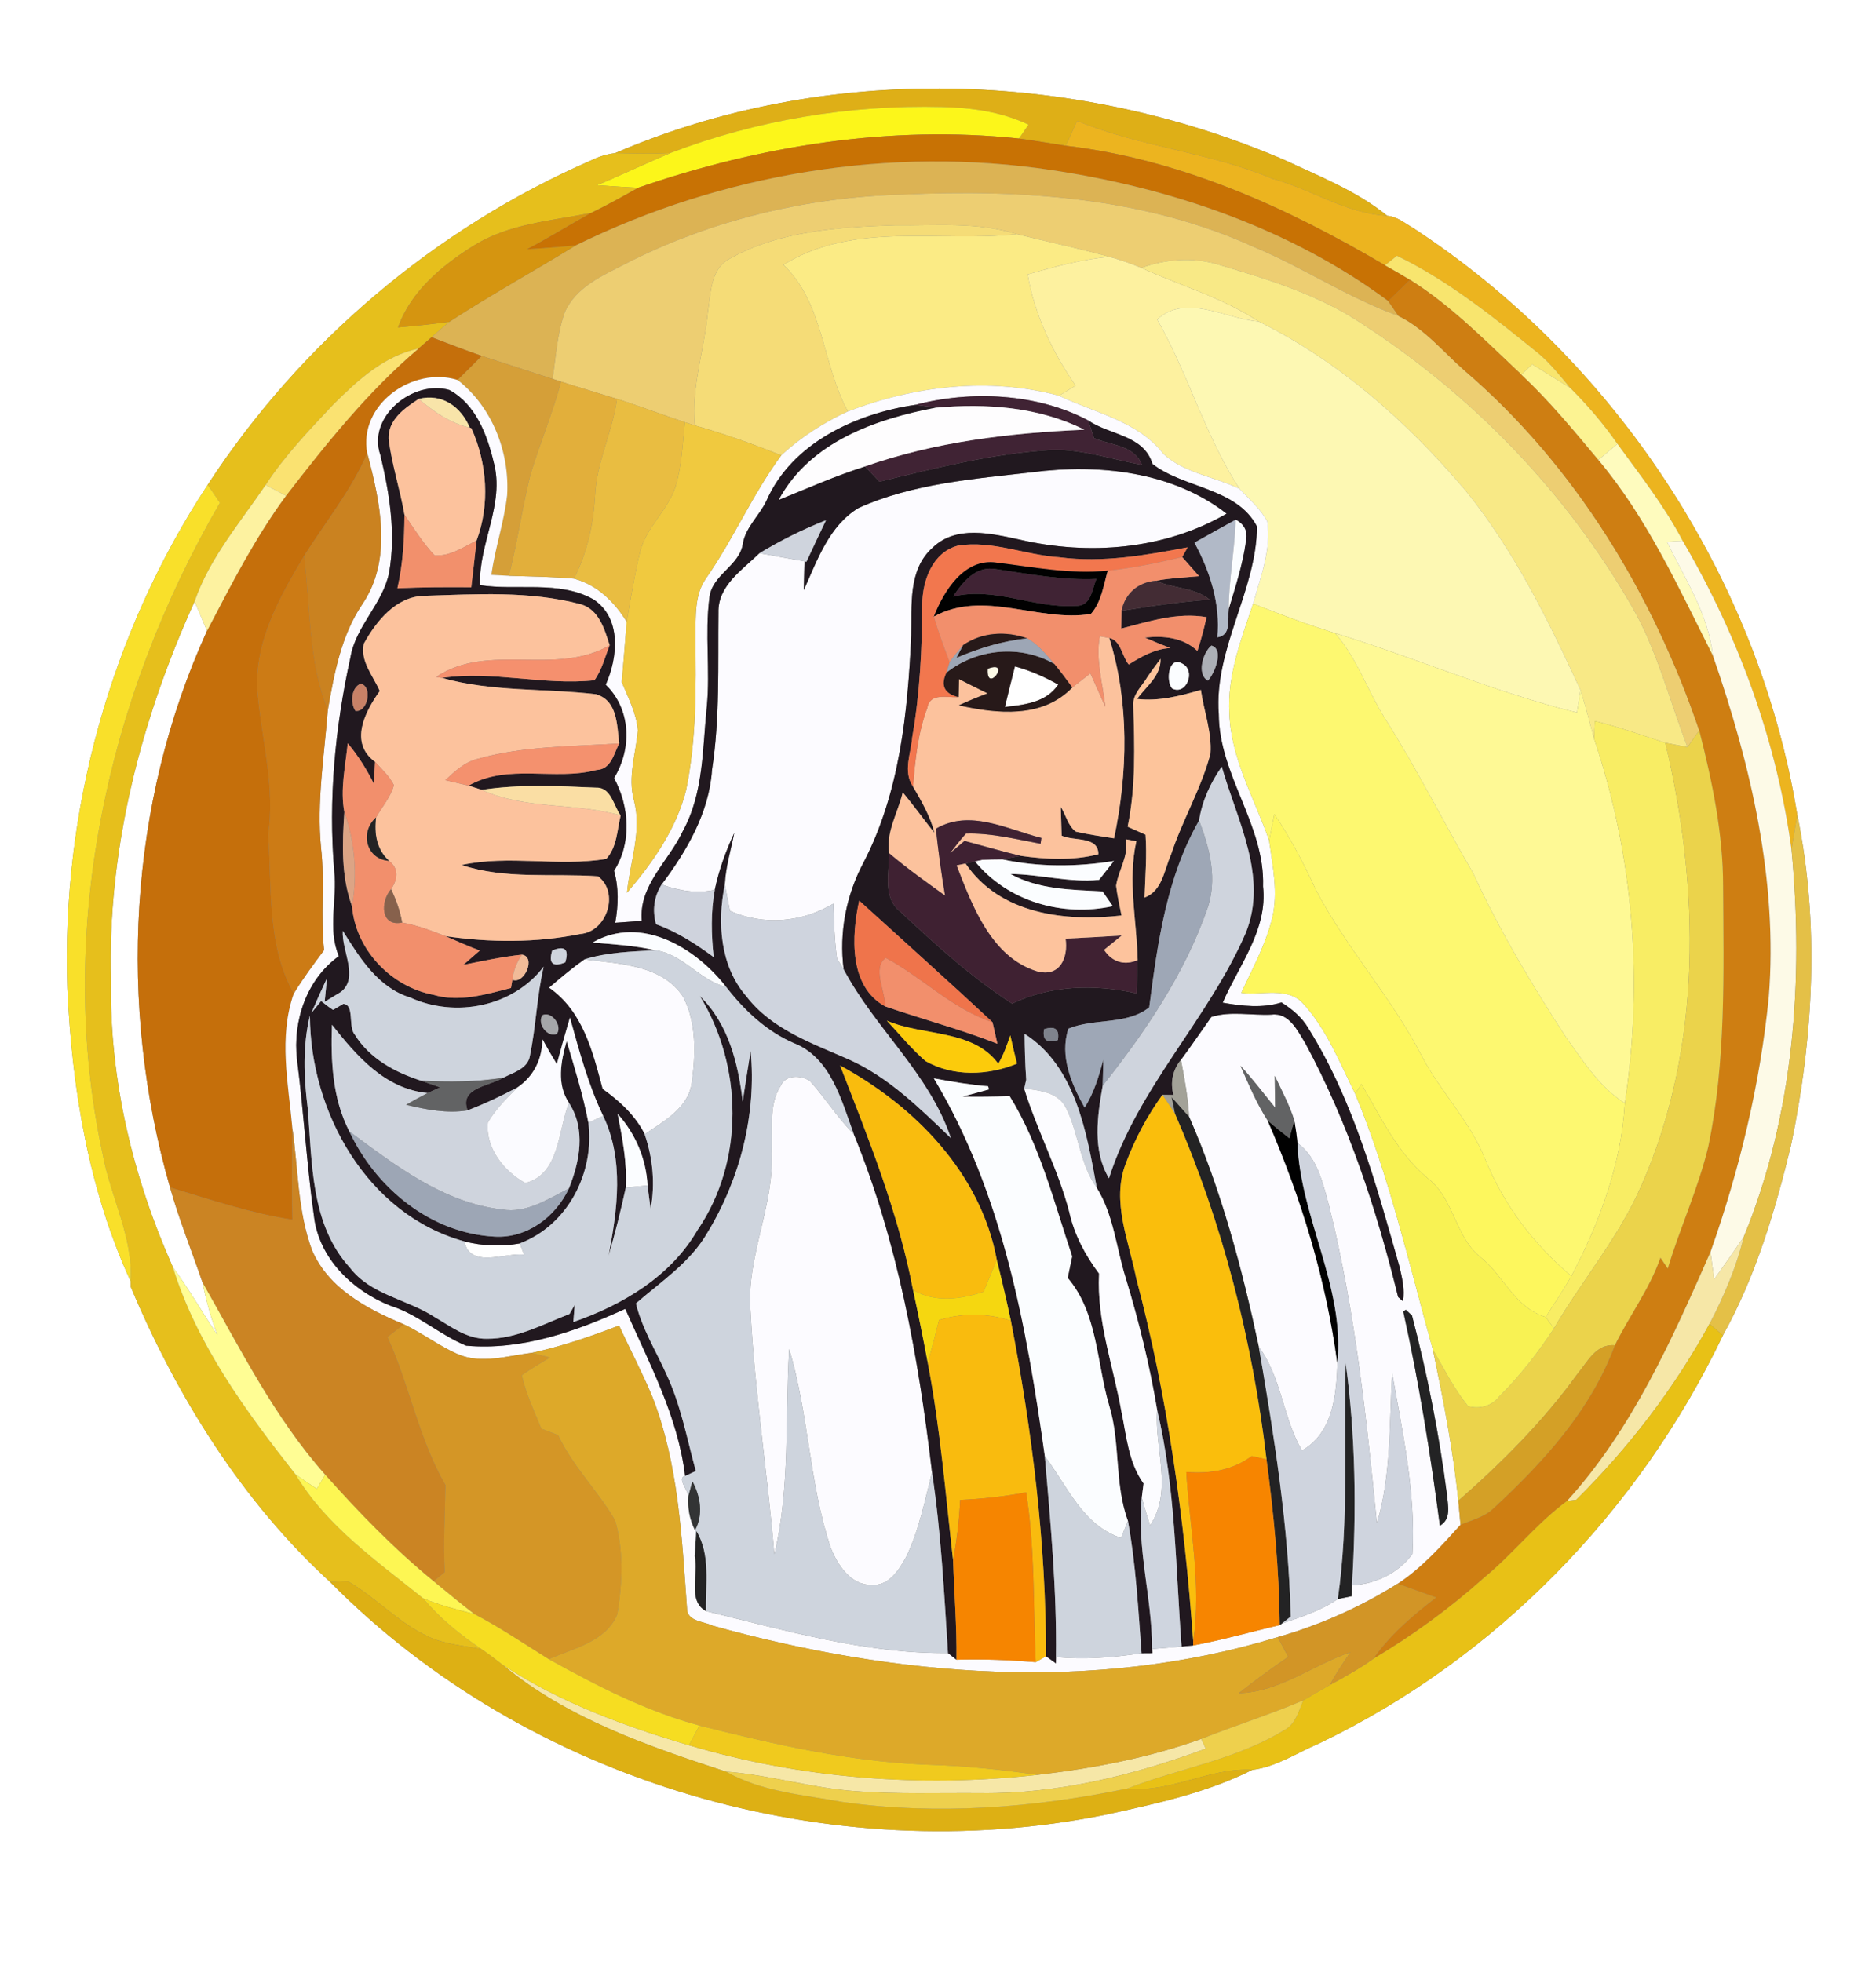<?xml version="1.0" encoding="UTF-8" ?>
<!DOCTYPE svg PUBLIC "-//W3C//DTD SVG 1.1//EN" "http://www.w3.org/Graphics/SVG/1.1/DTD/svg11.dtd">
<svg width="239pt" height="250pt" viewBox="0 0 239 250" version="1.1" xmlns="http://www.w3.org/2000/svg">
<rect x="0" y="0" width="239" height="250" fill="#808080" stroke="none"/>
<g id="#ffffffff">
<path fill="#ffffff" opacity="1.00" d=" M 0.00 0.00 L 239.00 0.00 L 239.00 250.00 L 0.00 250.00 L 0.00 0.00 M 78.37 19.51 C 77.30 19.64 76.29 19.95 75.32 20.43 C 55.47 29.08 38.28 43.63 26.46 61.77 C 14.07 80.63 7.80 103.40 8.58 125.94 C 9.16 138.67 11.30 151.65 16.65 163.28 L 16.66 163.98 C 22.54 177.97 30.85 191.32 42.06 201.58 C 67.30 227.11 105.78 238.35 140.90 231.22 C 147.24 229.83 153.71 228.46 159.55 225.51 C 162.60 225.14 165.26 223.32 168.06 222.14 C 190.52 211.38 208.81 192.56 219.50 170.14 C 223.68 162.63 226.15 154.26 228.17 145.95 C 231.04 132.15 231.83 117.68 228.97 103.82 C 224.05 73.58 205.64 45.79 180.02 29.04 C 178.97 28.45 177.98 27.57 176.73 27.49 C 172.85 24.34 168.14 22.49 163.66 20.39 C 136.91 8.88 105.22 7.93 78.37 19.51 Z" />
<path fill="#ffffff" opacity="1.00" d=" M 24.79 76.64 C 25.32 77.89 25.84 79.14 26.37 80.39 C 16.33 102.42 15.00 128.11 21.66 151.30 C 22.82 155.41 24.42 159.38 25.80 163.41 C 26.25 165.70 26.87 167.95 27.71 170.12 C 25.78 167.25 24.07 164.24 22.02 161.45 C 16.93 150.02 13.94 137.57 14.14 125.02 C 13.65 108.31 17.92 91.78 24.79 76.64 Z" />
<path fill="#ffffff" opacity="1.00" d=" M 129.30 84.91 C 131.24 85.43 133.07 86.25 134.82 87.23 C 133.28 89.52 130.53 89.80 128.02 90.08 C 128.44 88.36 128.86 86.63 129.30 84.91 Z" />
<path fill="#ffffff" opacity="1.00" d=" M 59.16 158.18 C 61.47 158.77 63.88 158.86 66.22 158.44 C 66.35 158.79 66.63 159.51 66.76 159.86 C 64.27 159.61 59.87 161.68 59.16 158.18 Z" />
</g>
<g id="#deaf17ff">
<path fill="#deaf17" opacity="1.00" d=" M 78.37 19.51 C 105.22 7.93 136.91 8.88 163.66 20.39 C 168.14 22.49 172.85 24.34 176.73 27.49 C 171.52 27.24 167.05 24.10 162.09 22.77 C 154.07 19.38 145.24 18.74 137.22 15.40 C 136.74 16.46 136.26 17.51 135.79 18.57 C 133.80 18.26 131.81 17.92 129.82 17.65 C 130.12 17.21 130.73 16.33 131.03 15.88 C 127.59 14.25 123.78 13.71 120.01 13.63 C 108.24 13.33 96.42 15.30 85.42 19.49 C 83.07 19.64 80.72 19.55 78.37 19.51 Z" />
</g>
<g id="#fcf61aff">
<path fill="#fcf61a" opacity="1.00" d=" M 85.42 19.49 C 96.42 15.30 108.24 13.33 120.01 13.63 C 123.78 13.71 127.59 14.25 131.03 15.88 C 130.73 16.33 130.12 17.21 129.82 17.65 C 113.40 15.92 96.83 18.56 81.29 23.92 C 79.53 23.84 77.79 23.71 76.04 23.60 C 79.19 22.29 82.27 20.81 85.42 19.49 Z" />
</g>
<g id="#ecb41fff">
<path fill="#ecb41f" opacity="1.00" d=" M 137.22 15.40 C 145.24 18.74 154.07 19.38 162.09 22.77 C 167.05 24.10 171.52 27.24 176.73 27.49 C 177.98 27.57 178.97 28.45 180.02 29.04 C 205.64 45.79 224.05 73.58 228.97 103.82 C 228.74 105.31 228.46 106.79 228.24 108.28 C 226.35 94.39 221.45 81.01 214.38 68.93 C 212.07 64.50 208.98 60.58 206.06 56.56 C 204.29 54.00 202.26 51.64 200.06 49.44 C 198.78 47.93 197.57 46.35 196.06 45.08 C 190.36 40.47 184.60 35.80 177.97 32.59 C 177.59 32.89 176.83 33.50 176.45 33.80 C 163.93 26.41 150.37 20.28 135.79 18.57 C 136.26 17.51 136.74 16.46 137.22 15.40 Z" />
</g>
<g id="#c87204ff">
<path fill="#c87204" opacity="1.00" d=" M 81.29 23.92 C 96.83 18.56 113.40 15.92 129.82 17.65 C 131.81 17.92 133.80 18.26 135.79 18.57 C 150.37 20.28 163.93 26.41 176.45 33.80 C 177.52 34.40 178.58 35.01 179.63 35.65 C 178.70 36.55 177.78 37.46 176.86 38.36 C 164.42 29.14 149.26 23.97 134.04 21.68 C 113.45 18.57 92.01 22.09 73.35 31.27 C 71.27 31.49 69.19 31.61 67.11 31.76 C 69.87 30.31 72.53 28.66 75.26 27.14 C 77.31 26.15 79.30 25.03 81.29 23.92 Z" />
</g>
<g id="#e6bf1cff">
<path fill="#e6bf1c" opacity="1.00" d=" M 78.37 19.51 C 80.72 19.55 83.07 19.64 85.42 19.49 C 82.27 20.81 79.19 22.29 76.04 23.60 C 77.79 23.71 79.53 23.84 81.29 23.92 C 79.30 25.03 77.31 26.15 75.26 27.14 C 70.21 28.14 64.81 28.51 60.34 31.30 C 56.30 33.85 52.36 37.08 50.71 41.72 C 52.90 41.52 55.08 41.31 57.26 41.00 C 56.49 41.64 55.73 42.30 54.98 42.97 C 54.42 43.45 53.87 43.93 53.32 44.41 C 48.94 45.33 45.55 48.47 42.48 51.52 C 39.42 54.78 36.29 58.03 33.84 61.79 C 30.59 66.60 26.72 71.07 24.79 76.64 C 17.92 91.78 13.65 108.31 14.14 125.02 C 13.94 137.57 16.93 150.02 22.02 161.45 C 25.07 171.33 31.33 179.83 37.65 187.87 C 41.61 194.48 48.03 198.92 53.91 203.66 C 56.03 206.19 58.59 208.28 61.32 210.11 C 59.06 209.68 56.70 209.52 54.58 208.54 C 50.76 206.79 47.91 203.55 44.30 201.47 C 43.74 201.49 42.62 201.55 42.06 201.58 C 30.85 191.32 22.54 177.97 16.66 163.98 L 16.65 163.28 C 16.98 157.60 14.06 152.48 13.07 147.00 C 6.99 118.76 13.66 88.80 28.02 64.07 C 27.63 63.50 26.85 62.34 26.46 61.77 C 38.28 43.63 55.47 29.08 75.32 20.43 C 76.29 19.95 77.30 19.64 78.37 19.51 Z" />
</g>
<g id="#dcb354ff">
<path fill="#dcb354" opacity="1.00" d=" M 73.35 31.27 C 92.01 22.09 113.45 18.57 134.04 21.68 C 149.26 23.97 164.42 29.14 176.86 38.36 C 177.19 38.83 177.83 39.78 178.16 40.25 C 171.71 37.94 165.99 34.06 159.68 31.44 C 145.73 25.10 130.09 24.11 114.98 24.79 C 102.76 25.13 90.56 28.04 79.66 33.63 C 76.73 35.14 73.29 36.61 71.93 39.86 C 70.98 42.57 70.83 45.47 70.40 48.28 C 67.40 47.29 64.38 46.34 61.38 45.35 C 59.23 44.60 57.10 43.79 54.98 42.97 C 55.73 42.30 56.49 41.64 57.26 41.00 C 62.51 37.58 68.01 34.55 73.35 31.27 Z" />
</g>
<g id="#edce72ff">
<path fill="#edce72" opacity="1.00" d=" M 79.66 33.63 C 90.56 28.04 102.76 25.13 114.98 24.79 C 130.09 24.11 145.73 25.10 159.68 31.44 C 165.99 34.06 171.71 37.94 178.16 40.25 C 181.52 41.89 183.89 44.87 186.67 47.29 C 200.68 59.33 210.57 75.68 216.48 93.07 C 216.11 93.60 215.36 94.66 214.99 95.20 C 212.65 89.17 211.12 82.78 207.83 77.16 C 199.52 62.72 187.59 50.37 173.62 41.32 C 168.09 37.59 161.63 35.61 155.29 33.74 C 152.04 32.73 148.58 33.00 145.40 34.13 C 144.07 33.59 142.71 33.10 141.32 32.72 C 137.42 31.64 133.46 30.81 129.54 29.83 C 124.51 28.23 119.19 28.77 114.00 28.70 C 106.87 28.94 99.30 29.40 92.95 32.97 C 90.52 34.26 90.57 37.30 90.19 39.66 C 89.75 44.53 88.05 49.27 88.53 54.21 C 88.21 54.11 87.57 53.91 87.25 53.80 C 84.36 52.84 81.52 51.74 78.61 50.83 C 76.23 50.09 73.85 49.39 71.48 48.63 L 70.40 48.28 C 70.83 45.47 70.98 42.57 71.93 39.86 C 73.29 36.61 76.73 35.14 79.66 33.63 Z" />
</g>
<g id="#d59510ff">
<path fill="#d59510" opacity="1.00" d=" M 60.34 31.30 C 64.81 28.51 70.21 28.14 75.26 27.14 C 72.53 28.66 69.87 30.31 67.11 31.76 C 69.19 31.61 71.27 31.49 73.35 31.27 C 68.01 34.55 62.51 37.58 57.26 41.00 C 55.08 41.31 52.90 41.52 50.71 41.72 C 52.36 37.08 56.30 33.85 60.34 31.30 Z" />
</g>
<g id="#f5dc77ff">
<path fill="#f5dc77" opacity="1.00" d=" M 92.95 32.97 C 99.30 29.40 106.87 28.94 114.00 28.70 C 119.19 28.77 124.51 28.23 129.54 29.83 C 119.61 30.92 108.82 28.15 99.81 33.74 C 104.97 38.65 104.74 46.41 108.02 52.42 C 104.93 53.84 102.04 55.71 99.53 58.02 C 95.92 56.57 92.26 55.27 88.53 54.21 C 88.05 49.27 89.75 44.53 90.19 39.66 C 90.57 37.30 90.52 34.26 92.95 32.97 Z" />
</g>
<g id="#fbeb85ff">
<path fill="#fbeb85" opacity="1.00" d=" M 99.81 33.74 C 108.82 28.15 119.61 30.92 129.54 29.83 C 133.46 30.81 137.42 31.64 141.32 32.72 C 137.77 33.06 134.33 33.98 130.92 34.97 C 131.81 40.12 134.09 44.86 137.03 49.14 C 136.50 49.46 135.44 50.10 134.91 50.42 C 126.03 48.03 116.53 49.16 108.02 52.42 C 104.74 46.41 104.97 38.65 99.81 33.74 Z" />
</g>
<g id="#f8e56eff">
<path fill="#f8e56e" opacity="1.00" d=" M 176.45 33.80 C 176.83 33.50 177.59 32.89 177.97 32.59 C 184.60 35.80 190.36 40.47 196.06 45.08 C 197.57 46.35 198.78 47.93 200.06 49.44 C 198.45 48.43 196.82 47.44 195.21 46.42 C 194.86 46.75 194.17 47.40 193.82 47.73 C 189.29 43.48 184.92 38.97 179.63 35.65 C 178.58 35.01 177.52 34.40 176.45 33.80 Z" />
</g>
<g id="#fdf19fff">
<path fill="#fdf19f" opacity="1.00" d=" M 130.92 34.97 C 134.33 33.98 137.77 33.06 141.32 32.72 C 142.71 33.10 144.07 33.59 145.40 34.13 C 150.39 36.40 155.73 37.91 160.34 40.96 C 156.07 40.63 151.17 37.34 147.42 40.70 C 151.40 47.67 153.53 55.55 157.92 62.29 C 154.74 60.73 150.87 60.30 148.21 57.83 C 144.97 53.63 139.46 52.62 134.91 50.42 C 135.44 50.10 136.50 49.46 137.03 49.14 C 134.09 44.86 131.81 40.12 130.92 34.97 Z" />
</g>
<g id="#f8e986ff">
<path fill="#f8e986" opacity="1.00" d=" M 145.40 34.13 C 148.58 33.00 152.04 32.73 155.29 33.74 C 161.63 35.61 168.09 37.59 173.62 41.32 C 187.59 50.37 199.52 62.72 207.83 77.16 C 211.12 82.78 212.65 89.17 214.99 95.20 C 214.29 95.06 212.87 94.79 212.16 94.65 C 209.18 93.67 206.23 92.62 203.18 91.87 C 203.16 92.43 203.11 93.56 203.08 94.12 C 202.52 92.05 202.01 89.97 201.36 87.94 C 197.24 79.02 192.88 70.08 186.64 62.42 C 179.28 53.75 170.60 46.03 160.34 40.96 C 155.73 37.91 150.39 36.40 145.40 34.13 Z" />
</g>
<g id="#ce7e12ff">
<path fill="#ce7e12" opacity="1.00" d=" M 179.63 35.65 C 184.92 38.97 189.29 43.48 193.82 47.73 C 197.38 51.07 200.50 54.85 203.63 58.60 C 209.87 66.02 213.87 74.93 218.21 83.51 C 223.05 97.45 226.52 112.21 225.34 127.06 C 224.24 138.14 221.62 149.03 217.92 159.52 C 213.00 170.68 207.95 182.11 199.65 191.24 C 195.75 194.11 192.77 197.99 189.04 201.05 C 184.70 204.94 179.97 208.38 174.96 211.36 C 177.11 208.26 180.00 205.83 182.96 203.55 C 181.33 202.96 179.69 202.37 178.06 201.79 C 181.15 199.76 183.61 196.99 186.07 194.27 C 187.50 193.69 189.10 193.31 190.26 192.20 C 196.63 186.31 202.68 179.69 205.73 171.41 C 207.58 167.64 210.15 164.25 211.54 160.25 C 211.84 160.71 212.15 161.17 212.47 161.63 C 214.05 156.39 216.37 151.40 217.64 146.07 C 219.90 135.20 219.58 124.04 219.52 112.99 C 219.53 106.24 218.14 99.58 216.48 93.07 C 210.57 75.68 200.68 59.33 186.67 47.29 C 183.89 44.87 181.52 41.89 178.16 40.25 C 177.83 39.78 177.19 38.83 176.86 38.36 C 177.78 37.46 178.70 36.55 179.63 35.65 Z" />
</g>
<g id="#fdf8b3ff">
<path fill="#fdf8b3" opacity="1.00" d=" M 147.42 40.70 C 151.17 37.34 156.07 40.63 160.34 40.96 C 170.60 46.03 179.28 53.75 186.64 62.42 C 192.88 70.08 197.24 79.02 201.36 87.94 C 201.24 88.65 201.01 90.08 200.90 90.79 C 190.37 88.21 180.42 83.82 170.07 80.67 C 166.55 79.57 163.08 78.30 159.65 76.91 C 160.59 73.51 161.99 69.99 161.44 66.42 C 160.56 64.82 159.16 63.60 157.92 62.29 C 153.53 55.55 151.40 47.67 147.42 40.70 Z" />
</g>
<g id="#c56f0bff">
<path fill="#c56f0b" opacity="1.00" d=" M 54.98 42.97 C 57.10 43.79 59.23 44.60 61.38 45.35 C 60.36 46.38 59.34 47.40 58.30 48.42 C 52.59 46.63 45.63 51.53 46.79 57.76 C 44.74 62.48 41.48 66.50 38.75 70.82 C 35.49 76.30 32.07 82.35 32.88 88.98 C 33.48 94.75 35.03 100.48 34.17 106.32 C 34.65 113.10 33.97 120.46 37.43 126.59 C 35.47 132.15 36.74 138.07 37.25 143.76 C 37.22 147.64 37.15 151.53 37.26 155.41 C 31.92 154.59 26.81 152.85 21.66 151.30 C 15.00 128.11 16.33 102.42 26.37 80.39 C 29.45 74.50 32.48 68.54 36.44 63.17 C 41.58 56.51 46.88 49.88 53.32 44.41 C 53.87 43.93 54.42 43.45 54.98 42.97 Z" />
</g>
<g id="#fae271ff">
<path fill="#fae271" opacity="1.00" d=" M 42.48 51.52 C 45.55 48.47 48.94 45.33 53.32 44.41 C 46.88 49.88 41.58 56.51 36.44 63.17 C 35.79 62.83 34.49 62.14 33.84 61.79 C 36.29 58.03 39.42 54.78 42.48 51.52 Z" />
</g>
<g id="#d59f38ff">
<path fill="#d59f38" opacity="1.00" d=" M 61.38 45.35 C 64.38 46.34 67.40 47.29 70.40 48.28 L 71.48 48.63 C 70.41 52.65 68.78 56.49 67.58 60.47 C 66.51 64.74 65.92 69.10 64.83 73.37 C 64.27 73.34 63.16 73.28 62.60 73.25 C 63.07 69.83 64.22 66.54 64.61 63.11 C 64.94 57.61 62.71 51.85 58.30 48.42 C 59.34 47.40 60.36 46.38 61.38 45.35 Z" />
</g>
<g id="#fcf392ff">
<path fill="#fcf392" opacity="1.00" d=" M 195.21 46.42 C 196.82 47.44 198.45 48.43 200.06 49.44 C 202.26 51.64 204.29 54.00 206.06 56.56 C 205.25 57.23 204.44 57.91 203.63 58.60 C 200.50 54.85 197.38 51.07 193.82 47.73 C 194.17 47.40 194.86 46.75 195.21 46.42 Z" />
</g>
<g id="#fcfbffff">
<path fill="#fcfbff" opacity="1.00" d=" M 46.79 57.76 C 45.63 51.53 52.59 46.63 58.30 48.42 C 62.71 51.85 64.94 57.61 64.61 63.11 C 64.22 66.54 63.07 69.83 62.60 73.25 C 63.16 73.28 64.27 73.34 64.83 73.37 C 67.60 73.46 70.36 73.48 73.12 73.73 C 76.07 74.51 78.28 76.69 79.84 79.23 C 79.64 81.80 79.43 84.36 79.21 86.92 C 80.03 88.91 81.09 90.89 81.26 93.07 C 81.01 96.03 79.95 98.99 80.76 101.96 C 81.81 105.91 80.25 109.83 79.88 113.75 C 83.15 109.92 86.17 105.62 87.41 100.67 C 88.73 94.21 88.69 87.59 88.59 81.04 C 88.67 78.58 88.44 75.87 89.91 73.75 C 93.44 68.70 95.87 62.98 99.53 58.02 C 102.04 55.71 104.93 53.84 108.02 52.42 C 116.53 49.16 126.03 48.03 134.91 50.42 C 139.46 52.62 144.97 53.63 148.21 57.83 C 150.87 60.30 154.74 60.73 157.92 62.29 C 159.16 63.60 160.56 64.82 161.44 66.42 C 161.99 69.99 160.59 73.51 159.65 76.91 C 158.14 81.45 156.32 86.07 156.62 90.94 C 156.82 96.72 159.86 101.78 161.69 107.13 C 162.13 110.38 162.87 113.74 162.07 117.00 C 161.25 120.35 159.57 123.40 158.14 126.51 C 160.73 126.86 164.08 125.67 166.06 127.91 C 169.05 131.20 170.69 135.44 172.65 139.37 C 177.01 149.88 179.50 161.02 182.54 171.95 C 183.87 178.33 185.12 184.74 185.79 191.23 C 185.86 191.99 186.00 193.51 186.07 194.27 C 183.61 196.99 181.15 199.76 178.06 201.79 C 173.32 204.77 168.16 207.06 162.77 208.60 C 139.36 215.78 114.10 213.63 90.79 207.14 C 89.62 206.57 87.50 206.62 87.52 204.88 C 86.86 195.84 86.45 186.57 83.13 178.02 C 81.84 174.91 80.26 171.94 78.87 168.89 C 75.24 170.30 71.55 171.55 67.74 172.38 C 64.63 172.76 61.33 173.84 58.30 172.54 C 55.91 171.48 53.81 169.86 51.45 168.74 C 46.78 166.80 41.83 164.18 39.74 159.27 C 37.91 154.32 37.99 148.94 37.25 143.76 C 36.74 138.07 35.47 132.15 37.43 126.59 C 38.60 124.66 39.95 122.86 41.29 121.06 C 40.80 116.73 41.40 112.37 40.90 108.04 C 40.33 102.16 41.31 96.32 41.76 90.48 C 42.58 85.84 43.44 81.04 46.12 77.05 C 50.06 71.31 48.45 64.00 46.79 57.76 M 48.46 57.98 C 49.63 62.87 50.45 67.97 49.57 72.97 C 48.77 76.95 45.31 79.76 44.64 83.79 C 42.69 92.68 41.81 101.87 42.58 110.96 C 43.00 114.60 41.69 118.31 43.17 121.83 C 39.06 124.77 37.27 130.11 37.84 135.01 C 38.69 141.65 39.07 148.35 40.00 154.98 C 40.62 160.31 44.88 164.42 49.67 166.35 C 53.22 167.45 56.00 170.07 59.38 171.46 C 66.40 172.10 73.35 169.66 79.66 166.77 C 82.70 173.69 86.36 180.43 87.28 188.07 C 86.19 188.32 87.66 189.90 87.70 190.65 C 87.59 192.18 87.87 193.63 88.54 194.97 C 88.53 195.80 88.51 197.47 88.51 198.30 C 89.05 200.53 87.53 203.98 89.95 205.29 C 100.07 207.74 110.28 210.74 120.77 210.63 C 121.04 210.85 121.58 211.27 121.85 211.48 C 125.22 211.38 128.59 211.51 131.95 211.79 L 133.26 211.04 C 133.58 211.27 134.21 211.72 134.52 211.94 L 134.53 211.14 C 138.17 211.48 141.82 211.20 145.43 210.65 C 145.78 210.65 146.46 210.64 146.81 210.64 L 146.77 210.11 C 147.71 210.03 149.59 209.88 150.53 209.80 C 150.90 209.77 151.64 209.70 152.01 209.66 C 155.72 208.97 159.35 207.92 163.03 207.07 L 163.31 206.87 C 165.76 206.04 168.27 205.24 170.43 203.75 C 170.87 203.66 171.77 203.47 172.22 203.38 C 172.22 203.04 172.24 202.34 172.24 202.00 C 175.22 201.84 178.19 200.44 179.94 198.00 C 180.39 190.24 178.70 182.58 177.36 174.98 C 176.97 181.36 177.26 187.90 175.42 194.10 C 174.08 180.57 172.63 166.98 169.35 153.75 C 168.54 150.83 167.89 147.54 165.29 145.63 C 165.20 144.67 165.06 143.71 164.89 142.76 C 164.27 140.78 163.28 138.94 162.40 137.08 C 162.41 138.43 162.43 139.79 162.46 141.15 C 161.00 139.35 159.60 137.51 158.04 135.80 C 159.09 138.18 160.09 140.61 161.51 142.80 C 165.78 152.67 168.96 163.07 170.38 173.75 C 170.25 177.78 169.79 182.60 165.87 184.82 C 163.44 180.66 163.28 175.53 160.37 171.61 C 158.24 161.62 155.59 151.67 151.49 142.29 C 151.35 139.84 150.91 137.44 150.45 135.04 C 151.78 133.25 153.03 131.40 154.32 129.58 C 156.75 128.79 159.46 129.41 162.00 129.28 C 164.25 129.00 165.31 131.35 166.29 132.92 C 171.77 143.07 175.38 154.11 178.12 165.27 C 178.28 165.40 178.58 165.67 178.73 165.80 C 178.99 164.36 178.64 162.92 178.33 161.53 C 175.36 151.07 172.50 140.37 166.70 131.05 C 165.89 129.64 164.62 128.59 163.26 127.73 C 160.80 128.49 158.25 128.19 155.77 127.76 C 157.83 122.97 161.52 118.50 160.91 112.95 C 161.17 105.13 155.30 98.77 155.27 90.99 C 154.64 82.65 160.08 75.29 160.14 67.09 C 157.58 62.14 150.78 62.22 146.82 59.11 C 145.73 55.43 141.38 55.45 138.64 53.57 C 132.13 50.13 123.78 49.71 116.62 51.58 C 109.08 52.68 100.89 56.43 97.65 63.79 C 96.78 65.66 95.05 67.11 94.65 69.19 C 94.30 72.11 90.63 73.22 90.37 76.23 C 89.79 80.80 90.49 85.42 90.05 90.00 C 89.49 95.37 89.66 101.08 86.97 105.94 C 85.20 109.74 81.36 112.79 81.76 117.34 C 80.91 117.40 79.23 117.52 78.38 117.58 C 78.78 115.37 78.85 113.13 78.23 110.96 C 80.50 107.39 80.19 102.77 78.23 99.14 C 80.51 95.42 80.42 90.40 77.17 87.25 C 78.71 83.77 79.23 78.77 75.60 76.37 C 71.22 73.92 65.92 75.29 61.15 74.56 C 60.97 69.24 64.34 64.25 62.90 58.91 C 62.07 55.40 60.60 51.49 57.24 49.69 C 52.66 48.36 46.76 53.05 48.46 57.98 M 179.10 166.88 L 178.78 167.12 C 180.77 176.13 182.24 185.24 183.44 194.40 C 184.92 193.56 184.46 191.86 184.35 190.49 C 183.35 182.78 181.86 175.14 179.89 167.63 C 179.69 167.44 179.30 167.06 179.10 166.88 Z" />
<path fill="#fcfbff" opacity="1.00" d=" M 131.50 60.17 C 139.96 59.07 149.35 60.06 156.27 65.45 C 148.34 70.04 138.74 70.80 129.92 68.76 C 126.29 67.98 121.82 66.88 118.82 69.78 C 115.64 72.60 116.19 77.19 116.09 81.00 C 115.64 90.84 114.62 101.00 110.03 109.87 C 107.80 114.05 106.88 118.81 107.48 123.51 C 107.27 123.17 106.85 122.50 106.64 122.16 C 106.31 119.83 106.25 117.48 106.17 115.14 C 102.11 117.55 97.35 117.96 93.00 116.07 C 92.83 115.23 92.50 113.55 92.34 112.71 C 92.45 110.47 93.11 108.31 93.55 106.13 C 92.46 108.44 91.59 110.87 91.06 113.38 C 88.77 113.90 86.47 113.49 84.29 112.70 C 87.50 108.42 90.34 103.56 90.71 98.10 C 91.73 91.46 91.45 84.75 91.53 78.07 C 91.43 74.62 94.57 72.63 96.75 70.49 C 98.66 70.84 100.57 71.19 102.49 71.53 C 102.46 72.45 102.42 74.28 102.40 75.19 C 104.12 71.39 105.61 66.99 109.39 64.72 C 116.32 61.60 124.04 61.03 131.50 60.17 Z" />
<path fill="#fcfbff" opacity="1.00" d=" M 69.94 125.85 C 71.40 124.60 72.88 123.35 74.45 122.24 C 78.84 122.82 84.29 122.88 87.03 127.01 C 88.76 130.33 88.62 134.34 88.13 137.96 C 87.69 141.21 84.56 142.86 82.13 144.53 C 80.93 142.12 78.93 140.30 76.77 138.75 C 75.50 133.98 74.26 128.86 69.94 125.85 Z" />
<path fill="#fcfbff" opacity="1.00" d=" M 99.47 138.33 C 100.10 136.88 102.07 136.99 103.19 137.74 C 105.14 139.93 106.71 142.43 108.78 144.52 C 114.38 158.23 117.02 172.98 118.74 187.62 C 117.80 191.26 117.08 195.01 115.43 198.41 C 114.52 200.05 113.23 202.10 111.07 201.94 C 108.36 202.01 106.68 199.37 105.81 197.14 C 103.08 188.95 103.03 180.15 100.54 171.89 C 100.00 180.61 100.69 189.52 98.65 198.06 C 97.78 187.69 96.15 177.38 95.61 166.99 C 95.08 160.14 98.60 153.82 98.31 146.99 C 98.56 144.12 97.80 140.87 99.47 138.33 Z" />
</g>
<g id="#21181fff">
<path fill="#21181f" opacity="1.00" d=" M 48.46 57.98 C 46.76 53.05 52.66 48.36 57.24 49.69 C 60.60 51.49 62.07 55.40 62.90 58.91 C 64.34 64.25 60.97 69.24 61.15 74.56 C 65.92 75.29 71.22 73.92 75.60 76.37 C 79.23 78.77 78.71 83.77 77.17 87.25 C 80.42 90.40 80.51 95.42 78.23 99.14 C 80.19 102.77 80.50 107.39 78.23 110.96 C 78.85 113.13 78.78 115.37 78.38 117.58 C 79.23 117.52 80.91 117.40 81.76 117.34 C 81.36 112.79 85.20 109.74 86.97 105.94 C 89.66 101.08 89.49 95.37 90.05 90.00 C 90.49 85.42 89.79 80.80 90.37 76.23 C 90.63 73.22 94.30 72.11 94.65 69.19 C 95.05 67.11 96.78 65.66 97.65 63.79 C 100.89 56.43 109.08 52.68 116.62 51.58 C 117.28 51.67 118.60 51.85 119.26 51.94 C 111.54 53.40 103.19 56.33 99.22 63.68 C 102.86 62.21 106.45 60.61 110.20 59.43 C 110.67 59.92 111.59 60.89 112.05 61.37 C 119.26 59.62 126.51 57.78 133.95 57.33 C 137.89 57.20 141.64 58.56 145.48 59.22 C 144.48 56.70 141.51 56.75 139.37 55.83 C 139.19 55.26 138.82 54.13 138.64 53.57 C 141.38 55.45 145.73 55.43 146.82 59.11 C 150.78 62.22 157.58 62.14 160.14 67.09 C 160.08 75.29 154.64 82.65 155.27 90.99 C 155.30 98.77 161.17 105.13 160.91 112.95 C 161.52 118.50 157.83 122.97 155.77 127.76 C 158.25 128.19 160.80 128.49 163.26 127.73 C 164.62 128.59 165.89 129.64 166.70 131.05 C 172.50 140.37 175.36 151.07 178.33 161.53 C 178.64 162.92 178.99 164.36 178.73 165.80 C 178.58 165.67 178.28 165.40 178.12 165.27 C 175.38 154.11 171.77 143.07 166.29 132.92 C 165.31 131.35 164.25 129.00 162.00 129.28 C 159.46 129.41 156.75 128.79 154.32 129.58 C 153.03 131.40 151.78 133.25 150.45 135.04 C 149.40 136.33 149.06 137.90 149.50 139.52 C 149.15 139.52 148.44 139.51 148.09 139.50 C 146.15 142.20 144.56 145.16 143.41 148.28 C 141.57 153.09 143.82 158.13 144.76 162.90 C 148.76 178.02 150.90 193.54 152.01 209.12 L 152.01 209.66 C 151.64 209.70 150.90 209.77 150.53 209.80 C 149.77 199.74 149.77 189.53 147.42 179.66 C 146.47 173.95 145.08 168.33 143.40 162.80 C 142.20 158.97 141.88 154.83 139.73 151.36 C 138.44 144.32 137.04 135.87 130.53 131.73 C 130.55 133.68 130.60 135.63 130.74 137.58 C 130.67 137.86 130.54 138.42 130.48 138.70 C 132.12 144.03 134.81 148.99 136.22 154.41 C 136.86 157.31 138.25 159.92 140.02 162.28 C 139.70 168.34 141.85 174.08 142.89 179.97 C 143.53 183.08 143.79 186.38 145.69 189.03 C 145.63 189.48 145.51 190.38 145.46 190.82 C 144.78 197.26 146.80 203.65 146.77 210.11 L 146.81 210.64 C 146.46 210.64 145.78 210.65 145.43 210.65 C 145.01 205.02 144.71 199.36 143.70 193.80 C 141.94 189.05 142.78 183.88 141.30 179.06 C 139.70 173.62 139.86 167.34 136.02 162.82 C 136.16 162.13 136.45 160.76 136.59 160.08 C 134.27 153.17 132.49 145.93 128.63 139.67 C 126.63 139.74 124.62 139.76 122.62 139.73 C 123.74 139.42 124.86 139.11 125.99 138.81 L 125.89 138.41 C 123.56 138.22 121.26 137.83 118.97 137.40 C 127.71 151.99 130.78 168.95 133.11 185.55 C 133.84 194.06 134.64 202.58 134.53 211.14 L 134.52 211.94 C 134.21 211.72 133.58 211.27 133.26 211.04 C 133.27 196.67 131.50 182.36 128.78 168.27 C 128.23 165.68 127.63 163.10 126.99 160.53 C 124.97 149.54 116.56 140.93 107.03 135.77 C 110.66 145.11 114.44 154.47 116.32 164.37 C 116.99 167.46 117.62 170.56 118.20 173.67 C 119.79 181.98 120.47 190.42 121.42 198.81 C 121.56 203.03 121.91 207.25 121.85 211.48 C 121.58 211.27 121.04 210.85 120.77 210.63 C 120.28 202.95 119.89 195.25 118.74 187.62 C 117.02 172.98 114.38 158.23 108.78 144.52 C 107.19 140.20 105.86 134.76 101.10 132.90 C 97.61 131.38 94.82 128.73 92.51 125.76 C 88.66 120.79 81.68 116.53 75.49 120.10 C 78.17 120.32 80.86 120.48 83.48 121.08 C 80.45 121.25 77.37 121.33 74.45 122.24 C 72.88 123.35 71.40 124.60 69.94 125.85 C 74.26 128.86 75.50 133.98 76.77 138.75 C 78.93 140.30 80.93 142.12 82.13 144.53 C 83.18 147.60 83.48 150.86 82.89 154.05 C 82.75 153.05 82.62 152.05 82.50 151.05 C 82.32 147.65 80.96 144.46 78.69 141.93 C 79.28 145.02 79.91 148.14 79.73 151.31 C 79.09 154.23 78.38 157.13 77.53 160.00 C 78.66 154.12 79.53 147.79 76.84 142.18 C 74.93 138.19 73.79 133.91 72.61 129.66 C 72.02 131.63 71.47 133.61 70.94 135.59 C 70.30 134.55 69.69 133.50 69.11 132.43 C 69.07 134.95 68.01 137.14 65.92 138.56 C 63.86 139.64 61.75 140.65 59.57 141.48 C 58.48 138.57 62.33 138.42 64.11 137.32 C 65.37 136.67 67.25 136.17 67.51 134.54 C 68.28 130.78 68.40 126.92 69.26 123.17 C 65.38 128.30 58.02 129.72 52.27 127.11 C 48.15 125.85 45.83 122.04 43.67 118.61 C 43.50 121.11 45.77 124.59 43.42 126.40 C 42.91 126.72 41.88 127.34 41.36 127.65 L 41.66 124.63 C 40.97 126.10 40.30 127.59 39.66 129.08 L 40.91 127.55 C 41.40 127.95 41.90 128.33 42.43 128.68 C 42.76 128.49 43.41 128.10 43.74 127.91 C 45.21 128.01 44.31 130.86 45.22 131.86 C 47.08 134.88 50.35 136.65 53.65 137.70 C 54.46 137.98 55.27 138.26 56.08 138.55 C 55.68 138.73 54.88 139.09 54.48 139.27 C 49.05 138.76 45.44 134.55 42.29 130.57 C 42.13 135.18 42.35 140.00 44.51 144.17 C 47.89 151.39 54.87 157.15 63.02 157.57 C 67.13 157.81 70.77 155.06 72.47 151.45 C 73.87 147.97 74.66 143.90 72.49 140.53 C 70.88 138.12 71.46 135.25 72.19 132.65 C 73.21 136.09 74.29 139.52 74.96 143.05 C 75.77 149.42 72.35 156.11 66.22 158.44 C 63.88 158.86 61.47 158.77 59.16 158.18 C 46.76 154.76 39.51 141.69 39.48 129.40 C 38.55 133.25 38.70 137.22 39.19 141.11 C 39.79 148.07 39.53 156.00 44.56 161.50 C 47.21 165.00 51.84 165.52 55.34 167.80 C 57.42 169.00 59.48 170.63 62.02 170.58 C 65.77 170.61 69.15 168.74 72.56 167.42 C 72.73 167.13 73.06 166.56 73.22 166.27 L 73.04 168.45 C 79.34 166.26 85.44 162.64 88.87 156.72 C 94.85 147.95 94.65 135.87 89.16 126.91 C 92.81 130.45 94.04 135.48 94.62 140.36 C 94.95 138.21 95.27 136.06 95.63 133.91 C 96.40 141.92 94.31 150.16 90.16 157.01 C 87.98 160.84 84.25 163.26 81.02 166.08 C 81.79 169.27 83.55 172.09 84.88 175.06 C 86.73 178.98 87.51 183.28 88.65 187.44 L 87.28 188.07 C 86.36 180.43 82.70 173.69 79.66 166.77 C 73.35 169.66 66.40 172.10 59.38 171.46 C 56.00 170.07 53.22 167.45 49.67 166.35 C 44.88 164.42 40.62 160.31 40.00 154.98 C 39.07 148.35 38.69 141.65 37.84 135.01 C 37.27 130.11 39.06 124.77 43.17 121.83 C 41.69 118.31 43.00 114.60 42.58 110.96 C 41.81 101.87 42.69 92.68 44.64 83.79 C 45.31 79.76 48.77 76.95 49.57 72.97 C 50.45 67.97 49.63 62.87 48.46 57.98 M 49.51 55.96 C 49.93 59.23 50.97 62.37 51.53 65.60 C 51.51 68.74 51.33 71.89 50.63 74.96 C 53.76 74.81 56.90 74.81 60.04 74.83 C 60.27 72.85 60.50 70.87 60.71 68.89 C 62.44 64.29 62.07 59.01 60.05 54.56 L 59.85 54.49 C 58.74 51.83 56.31 50.08 53.34 50.83 C 51.52 52.03 49.40 53.49 49.51 55.96 M 131.50 60.17 C 124.04 61.03 116.32 61.60 109.39 64.72 C 105.61 66.99 104.12 71.39 102.40 75.19 C 102.42 74.28 102.46 72.45 102.49 71.53 L 102.74 71.58 C 103.55 69.81 104.39 68.05 105.23 66.29 C 102.29 67.44 99.46 68.86 96.75 70.49 C 94.57 72.63 91.43 74.62 91.53 78.07 C 91.45 84.75 91.73 91.46 90.71 98.10 C 90.34 103.56 87.50 108.42 84.29 112.70 C 83.31 114.25 83.09 116.00 83.58 117.77 C 86.26 118.73 88.65 120.28 90.93 121.96 C 90.61 119.11 90.55 116.22 91.06 113.38 C 91.59 110.87 92.46 108.44 93.55 106.13 C 93.11 108.31 92.45 110.47 92.34 112.71 C 91.36 117.52 91.73 123.09 95.08 126.94 C 98.31 131.17 103.50 132.94 108.18 135.01 C 113.24 137.28 117.19 141.23 121.14 145.01 C 118.39 136.77 111.47 131.05 107.48 123.51 C 106.88 118.81 107.80 114.05 110.03 109.87 C 114.62 101.00 115.64 90.84 116.09 81.00 C 116.19 77.19 115.64 72.60 118.82 69.78 C 121.82 66.88 126.29 67.98 129.92 68.76 C 138.74 70.80 148.34 70.04 156.27 65.45 C 149.35 60.06 139.96 59.07 131.50 60.17 M 152.17 69.14 C 154.18 72.87 155.49 76.97 155.09 81.21 C 156.90 80.94 156.39 78.91 156.53 77.61 C 157.37 74.78 158.30 71.96 158.71 69.03 C 159.00 67.77 158.57 66.84 157.42 66.22 C 155.66 67.18 153.92 68.17 152.17 69.14 M 117.49 77.02 C 117.47 82.67 117.20 88.33 116.22 93.91 C 116.06 95.99 115.00 98.32 116.32 100.23 C 117.41 102.11 118.52 104.00 119.05 106.13 C 117.68 104.42 116.41 102.64 115.01 100.96 C 114.42 103.50 112.83 106.05 113.29 108.73 C 113.28 111.26 112.40 114.38 114.74 116.20 C 119.20 120.39 123.79 124.55 128.94 127.88 C 133.89 125.51 139.53 125.39 144.81 126.58 C 144.85 125.16 144.88 123.75 144.94 122.33 C 144.82 117.31 143.64 112.24 144.77 107.19 C 144.43 107.13 143.75 107.00 143.41 106.94 C 143.85 109.06 142.48 110.85 142.19 112.86 C 142.34 114.14 142.63 115.39 142.88 116.65 C 135.72 117.46 127.39 116.50 123.01 110.03 C 123.31 109.96 123.91 109.82 124.21 109.75 C 128.40 114.89 135.37 116.86 141.77 115.46 C 141.44 114.99 140.79 114.05 140.46 113.58 C 136.48 113.37 132.32 113.35 128.73 111.36 C 132.51 111.40 136.23 112.49 140.02 112.11 C 140.49 111.51 141.44 110.31 141.91 109.71 C 137.17 110.47 132.34 110.51 127.63 109.49 C 128.23 109.38 129.43 109.16 130.03 109.05 C 133.29 109.51 136.71 109.67 139.93 108.85 C 139.95 106.50 136.79 107.21 135.25 106.48 C 135.22 105.25 135.18 104.03 135.14 102.81 C 135.80 103.84 136.04 105.23 137.07 105.97 C 138.67 106.33 140.30 106.57 141.93 106.82 C 143.69 98.48 143.88 89.46 141.32 81.29 C 142.80 81.58 142.93 83.64 143.80 84.67 C 145.42 83.64 147.13 82.69 149.09 82.57 C 148.00 82.15 146.92 81.71 145.85 81.24 C 148.25 80.99 150.70 81.20 152.55 82.94 C 153.01 81.53 153.40 80.09 153.71 78.64 C 149.99 77.99 146.40 79.18 142.85 80.09 C 142.86 79.53 142.88 78.40 142.88 77.84 C 146.61 77.22 150.34 76.68 154.11 76.40 C 152.14 74.83 149.48 75.00 147.26 74.00 C 149.07 73.66 150.92 73.58 152.76 73.42 C 152.23 72.81 151.15 71.59 150.61 70.98 L 151.31 69.74 C 145.93 70.76 140.46 71.73 134.98 71.01 C 130.65 70.74 126.42 68.82 122.05 69.52 C 118.79 70.38 117.52 73.97 117.49 77.02 M 46.35 82.02 C 45.86 84.26 47.55 86.13 48.38 88.05 C 46.50 90.67 44.45 94.64 47.78 97.07 C 47.73 97.98 47.68 98.90 47.61 99.82 C 46.70 97.99 45.61 96.27 44.30 94.71 C 44.01 97.61 43.32 100.57 43.87 103.48 C 43.60 107.48 43.44 111.64 44.85 115.48 C 45.29 120.99 49.82 125.75 55.23 126.76 C 58.53 127.74 61.90 126.70 65.10 125.89 L 65.28 124.84 C 66.79 125.48 68.35 121.93 66.50 121.64 C 63.98 121.91 61.51 122.44 59.03 122.94 C 59.72 122.33 60.42 121.72 61.12 121.12 C 59.64 120.55 58.18 119.92 56.73 119.28 C 62.40 120.11 68.30 120.15 73.92 119.01 C 77.33 118.74 78.95 113.72 76.19 111.66 C 70.39 111.25 64.43 112.08 58.80 110.22 C 64.87 108.90 71.14 110.47 77.24 109.44 C 78.62 107.92 78.61 105.79 79.07 103.91 C 78.17 102.69 77.87 100.29 75.94 100.36 C 71.10 100.15 66.20 99.90 61.38 100.64 C 60.96 100.51 60.12 100.23 59.70 100.10 C 64.71 97.24 70.64 99.52 75.99 98.11 C 77.88 98.03 78.18 96.07 78.89 94.73 C 78.59 92.41 78.70 89.28 75.94 88.46 C 69.41 87.69 62.70 88.18 56.31 86.38 C 62.77 85.42 69.25 87.37 75.73 86.68 C 76.69 85.35 77.07 83.72 77.67 82.22 C 77.02 80.18 76.32 77.67 73.98 76.99 C 67.47 75.27 60.68 75.71 54.03 75.92 C 50.46 76.00 47.93 79.15 46.35 82.02 M 154.33 82.26 C 153.23 83.14 152.44 85.93 153.88 86.73 C 154.74 85.83 155.99 82.71 154.33 82.26 M 146.23 86.18 C 145.56 87.38 144.26 88.43 144.38 89.92 C 144.54 95.07 144.71 100.26 143.66 105.34 C 144.23 105.60 145.37 106.11 145.94 106.36 C 146.13 109.03 145.90 111.70 145.81 114.37 C 148.11 113.50 148.31 110.84 149.19 108.88 C 150.63 104.51 153.03 100.50 154.21 96.04 C 154.41 93.28 153.37 90.62 152.99 87.91 C 150.34 88.67 147.64 89.39 144.86 89.06 C 146.02 87.45 147.91 86.15 147.85 83.95 C 147.29 84.69 146.75 85.43 146.23 86.18 M 149.33 87.73 C 151.18 88.65 152.39 85.40 150.61 84.55 C 148.87 83.51 148.49 86.81 149.33 87.73 M 45.27 90.57 C 46.80 90.84 47.54 87.55 45.97 87.11 C 44.72 87.60 44.62 89.57 45.27 90.57 M 152.76 104.55 C 148.60 111.82 147.47 120.20 146.41 128.35 C 143.58 130.64 139.39 129.70 136.11 131.07 C 134.97 134.57 136.49 138.11 138.18 141.13 C 139.37 139.25 140.00 137.13 140.57 135.01 C 140.54 135.84 140.50 137.50 140.48 138.33 C 139.80 142.23 139.15 146.56 141.28 150.14 C 144.94 138.58 153.96 129.84 158.72 118.84 C 161.59 111.70 157.58 104.50 155.65 97.69 C 154.21 99.73 153.14 102.07 152.76 104.55 M 109.46 114.75 C 108.48 119.23 108.12 125.69 112.76 128.23 C 117.51 129.87 122.39 131.15 127.07 132.99 C 126.91 132.30 126.60 130.93 126.44 130.24 C 120.84 125.02 115.12 119.90 109.46 114.75 M 70.35 121.11 C 69.86 122.76 70.41 123.26 72.01 122.63 C 72.52 120.96 71.97 120.45 70.35 121.11 M 69.13 129.34 C 68.36 130.37 69.73 132.26 70.94 131.73 C 71.67 130.72 70.31 128.83 69.13 129.34 M 112.98 130.05 C 114.61 131.78 116.10 133.64 117.91 135.20 C 121.46 137.22 125.85 137.05 129.56 135.53 C 129.26 134.33 128.98 133.13 128.71 131.92 C 128.28 133.16 127.86 134.41 127.18 135.54 C 123.93 131.11 117.61 132.05 112.98 130.05 M 133.01 131.14 C 132.79 132.52 133.37 132.98 134.77 132.52 C 135.00 131.14 134.41 130.68 133.01 131.14 M 128.34 137.25 C 128.84 137.86 128.84 137.86 128.34 137.25 M 138.09 162.39 C 138.65 162.91 138.65 162.91 138.09 162.39 M 144.11 189.07 C 144.64 189.61 144.64 189.61 144.11 189.07 Z" />
</g>
<g id="#e2af3bff">
<path fill="#e2af3b" opacity="1.00" d=" M 71.48 48.63 C 73.85 49.39 76.23 50.09 78.61 50.83 C 78.05 55.00 76.01 58.84 75.82 63.08 C 75.61 66.77 74.82 70.42 73.12 73.73 C 70.36 73.48 67.60 73.46 64.83 73.37 C 65.92 69.10 66.51 64.74 67.58 60.47 C 68.78 56.49 70.41 52.65 71.48 48.63 Z" />
</g>
<g id="#402334ff">
<path fill="#402334" opacity="1.00" d=" M 116.62 51.58 C 123.78 49.71 132.13 50.13 138.64 53.57 C 138.82 54.13 139.19 55.26 139.37 55.83 C 141.51 56.75 144.48 56.70 145.48 59.22 C 141.64 58.56 137.89 57.20 133.95 57.33 C 126.51 57.78 119.26 59.62 112.05 61.37 C 111.59 60.89 110.67 59.92 110.20 59.43 C 119.18 56.28 128.67 55.16 138.14 54.75 C 132.31 51.83 125.66 51.38 119.26 51.94 C 118.60 51.85 117.28 51.67 116.62 51.58 Z" />
<path fill="#402334" opacity="1.00" d=" M 121.41 76.02 C 122.70 74.10 124.33 72.04 126.94 72.53 C 131.17 73.15 135.38 73.97 139.68 73.77 C 139.09 75.19 139.01 77.30 136.97 77.21 C 131.73 77.53 126.66 74.72 121.41 76.02 Z" />
</g>
<g id="#fcc29dff">
<path fill="#fcc29d" opacity="1.00" d=" M 49.51 55.96 C 49.40 53.49 51.52 52.03 53.34 50.83 C 55.26 52.45 57.36 53.93 59.85 54.49 L 60.05 54.56 C 62.07 59.01 62.44 64.29 60.71 68.89 C 59.02 69.70 57.32 70.94 55.35 70.76 C 53.89 69.19 52.74 67.37 51.53 65.60 C 50.97 62.37 49.93 59.23 49.51 55.96 Z" />
<path fill="#fcc29d" opacity="1.00" d=" M 46.35 82.02 C 47.93 79.15 50.46 76.00 54.03 75.92 C 60.68 75.71 67.47 75.27 73.98 76.99 C 76.32 77.67 77.02 80.18 77.67 82.22 C 70.82 86.21 62.18 81.80 55.58 86.25 L 56.31 86.38 C 62.70 88.18 69.41 87.69 75.94 88.46 C 78.70 89.28 78.59 92.41 78.89 94.73 C 72.87 95.13 66.72 95.04 60.87 96.69 C 59.21 97.09 57.94 98.28 56.73 99.41 C 57.47 99.58 58.96 99.93 59.70 100.10 C 60.12 100.23 60.96 100.51 61.38 100.64 C 66.92 103.20 73.27 102.23 79.07 103.91 C 78.61 105.79 78.62 107.92 77.24 109.44 C 71.14 110.47 64.87 108.90 58.80 110.22 C 64.43 112.08 70.39 111.25 76.19 111.66 C 78.95 113.72 77.33 118.74 73.92 119.01 C 68.30 120.15 62.40 120.11 56.73 119.28 C 54.94 118.57 53.13 117.90 51.23 117.55 C 50.98 116.07 50.46 114.65 49.82 113.30 C 50.67 112.03 50.85 110.70 49.56 109.69 C 47.97 108.25 47.65 106.18 47.91 104.16 C 48.68 102.80 49.77 101.57 50.18 100.04 C 49.61 98.88 48.63 98.01 47.78 97.07 C 44.45 94.64 46.50 90.67 48.38 88.05 C 47.55 86.13 45.86 84.26 46.35 82.02 Z" />
<path fill="#fcc29d" opacity="1.00" d=" M 140.11 81.07 L 141.32 81.29 C 143.88 89.46 143.69 98.48 141.93 106.82 C 140.30 106.57 138.67 106.33 137.07 105.97 C 136.04 105.23 135.80 103.84 135.14 102.81 C 135.18 104.03 135.22 105.25 135.25 106.48 C 136.79 107.21 139.95 106.50 139.93 108.85 C 136.71 109.67 133.29 109.51 130.03 109.05 C 127.63 108.49 125.26 107.78 122.88 107.15 C 122.42 107.54 121.50 108.32 121.04 108.71 C 121.70 107.86 122.33 107.00 123.06 106.22 C 126.28 106.12 129.43 106.93 132.57 107.51 C 132.60 107.32 132.64 106.96 132.67 106.77 C 128.31 105.68 123.57 103.05 119.23 105.60 C 119.54 108.45 119.92 111.29 120.40 114.12 C 117.98 112.38 115.56 110.66 113.29 108.73 C 112.83 106.05 114.42 103.50 115.01 100.96 C 116.41 102.64 117.68 104.42 119.05 106.13 C 118.52 104.00 117.41 102.11 116.32 100.23 C 116.59 96.84 116.94 93.40 118.14 90.19 C 118.46 88.19 120.79 88.95 122.12 88.82 C 122.14 88.25 122.17 87.10 122.18 86.53 C 123.39 87.15 124.60 87.76 125.82 88.35 C 124.58 88.82 123.36 89.31 122.16 89.87 C 127.04 90.96 132.80 91.56 136.61 87.60 C 137.38 87.01 138.14 86.40 138.91 85.80 C 139.54 87.22 140.18 88.64 140.82 90.06 C 140.48 87.08 139.57 84.08 140.11 81.07 Z" />
</g>
<g id="#f8e4a9ff">
<path fill="#f8e4a9" opacity="1.00" d=" M 53.34 50.83 C 56.31 50.08 58.74 51.83 59.85 54.49 C 57.36 53.93 55.26 52.45 53.34 50.83 Z" />
</g>
<g id="#e9bd41ff">
<path fill="#e9bd41" opacity="1.00" d=" M 78.61 50.83 C 81.52 51.74 84.36 52.84 87.25 53.80 C 86.95 56.54 86.88 59.33 86.07 61.97 C 85.09 65.06 82.28 67.20 81.53 70.37 C 80.83 73.30 80.35 76.27 79.84 79.23 C 78.28 76.69 76.07 74.51 73.12 73.73 C 74.82 70.42 75.61 66.77 75.82 63.08 C 76.01 58.84 78.05 55.00 78.61 50.83 Z" />
</g>
<g id="#fefdfeff">
<path fill="#fefdfe" opacity="1.00" d=" M 119.26 51.94 C 125.66 51.38 132.31 51.83 138.14 54.75 C 128.67 55.16 119.18 56.28 110.20 59.43 C 106.45 60.61 102.86 62.21 99.22 63.68 C 103.19 56.33 111.54 53.40 119.26 51.94 Z" />
</g>
<g id="#f0c93fff">
<path fill="#f0c93f" opacity="1.00" d=" M 87.25 53.80 C 87.57 53.91 88.21 54.11 88.53 54.21 C 92.26 55.27 95.92 56.57 99.53 58.02 C 95.87 62.98 93.44 68.70 89.91 73.75 C 88.44 75.87 88.67 78.58 88.59 81.04 C 88.69 87.59 88.73 94.21 87.41 100.67 C 86.17 105.62 83.15 109.92 79.88 113.75 C 80.25 109.83 81.81 105.91 80.76 101.96 C 79.95 98.99 81.01 96.03 81.26 93.07 C 81.09 90.89 80.03 88.91 79.21 86.92 C 79.43 84.36 79.64 81.80 79.84 79.23 C 80.35 76.27 80.83 73.30 81.53 70.37 C 82.28 67.20 85.09 65.06 86.07 61.97 C 86.88 59.33 86.95 56.54 87.25 53.80 Z" />
</g>
<g id="#fefbbeff">
<path fill="#fefbbe" opacity="1.00" d=" M 203.63 58.60 C 204.44 57.91 205.25 57.23 206.06 56.56 C 208.98 60.58 212.07 64.50 214.38 68.93 C 213.88 68.95 212.87 69.01 212.37 69.04 C 214.64 73.72 217.64 78.21 218.21 83.51 C 213.87 74.93 209.87 66.02 203.63 58.60 Z" />
</g>
<g id="#ca8220ff">
<path fill="#ca8220" opacity="1.00" d=" M 38.75 70.82 C 41.48 66.50 44.74 62.48 46.79 57.76 C 48.45 64.00 50.06 71.31 46.12 77.05 C 43.44 81.04 42.58 85.84 41.76 90.48 C 39.27 84.23 39.54 77.40 38.75 70.82 Z" />
</g>
<g id="#f9e02aff">
<path fill="#f9e02a" opacity="1.00" d=" M 8.58 125.94 C 7.80 103.40 14.07 80.63 26.46 61.77 C 26.85 62.34 27.63 63.50 28.02 64.07 C 13.66 88.80 6.99 118.76 13.07 147.00 C 14.06 152.48 16.98 157.60 16.65 163.28 C 11.30 151.65 9.16 138.67 8.58 125.94 Z" />
</g>
<g id="#fdf2a0ff">
<path fill="#fdf2a0" opacity="1.00" d=" M 33.84 61.79 C 34.49 62.14 35.79 62.83 36.44 63.17 C 32.48 68.54 29.45 74.50 26.37 80.39 C 25.84 79.14 25.32 77.89 24.79 76.64 C 26.72 71.07 30.59 66.60 33.84 61.79 Z" />
</g>
<g id="#f2906cff">
<path fill="#f2906c" opacity="1.00" d=" M 51.53 65.60 C 52.74 67.37 53.89 69.19 55.35 70.76 C 57.32 70.94 59.02 69.70 60.71 68.89 C 60.50 70.87 60.27 72.85 60.04 74.83 C 56.90 74.81 53.76 74.81 50.63 74.96 C 51.33 71.89 51.51 68.74 51.53 65.60 Z" />
</g>
<g id="#cfd4ddff">
<path fill="#cfd4dd" opacity="1.00" d=" M 96.75 70.49 C 99.46 68.86 102.29 67.44 105.23 66.29 C 104.39 68.05 103.55 69.81 102.74 71.58 L 102.49 71.53 C 100.57 71.19 98.66 70.84 96.75 70.49 Z" />
<path fill="#cfd4dd" opacity="1.00" d=" M 152.76 104.55 C 153.14 102.07 154.21 99.73 155.65 97.69 C 157.58 104.50 161.59 111.70 158.72 118.84 C 153.96 129.84 144.94 138.58 141.28 150.14 C 139.15 146.56 139.80 142.23 140.48 138.33 C 145.88 131.51 150.89 124.15 153.78 115.88 C 155.14 112.10 154.14 108.15 152.76 104.55 Z" />
<path fill="#cfd4dd" opacity="1.00" d=" M 70.35 121.11 C 71.97 120.45 72.52 120.96 72.01 122.63 C 70.41 123.26 69.86 122.76 70.35 121.11 Z" />
<path fill="#cfd4dd" opacity="1.00" d=" M 42.29 130.57 C 45.44 134.55 49.05 138.76 54.48 139.27 C 53.55 139.75 52.64 140.25 51.74 140.77 C 54.29 141.38 56.93 141.91 59.57 141.48 C 61.75 140.65 63.86 139.64 65.92 138.56 C 64.56 139.94 63.14 141.33 62.16 143.02 C 61.82 146.25 64.21 149.24 66.92 150.74 C 71.35 149.63 71.05 144.00 72.49 140.53 C 74.66 143.90 73.87 147.97 72.47 151.45 C 69.81 152.76 67.08 154.65 63.95 154.11 C 56.45 153.24 50.38 148.49 44.51 144.17 C 42.35 140.00 42.13 135.18 42.29 130.57 Z" />
</g>
<g id="#b1b9c7ff">
<path fill="#b1b9c7" opacity="1.00" d=" M 152.17 69.14 C 153.92 68.17 155.66 67.18 157.42 66.22 C 157.31 70.03 156.56 73.79 156.53 77.61 C 156.39 78.91 156.90 80.94 155.09 81.21 C 155.49 76.97 154.18 72.87 152.17 69.14 Z" />
</g>
<g id="#fbfdffff">
<path fill="#fbfdff" opacity="1.00" d=" M 157.42 66.22 C 158.57 66.84 159.00 67.77 158.71 69.03 C 158.30 71.96 157.37 74.78 156.53 77.61 C 156.56 73.79 157.31 70.03 157.42 66.22 Z" />
<path fill="#fbfdff" opacity="1.00" d=" M 149.33 87.73 C 148.49 86.81 148.87 83.51 150.61 84.55 C 152.39 85.40 151.18 88.65 149.33 87.73 Z" />
<path fill="#fbfdff" opacity="1.00" d=" M 125.10 109.56 C 125.94 109.51 126.79 109.49 127.63 109.49 C 132.34 110.51 137.17 110.47 141.91 109.71 C 141.44 110.31 140.49 111.51 140.02 112.11 C 136.23 112.49 132.51 111.40 128.73 111.36 C 132.32 113.35 136.48 113.37 140.46 113.58 C 140.79 114.05 141.44 114.99 141.77 115.46 C 135.37 116.86 128.40 114.89 124.21 109.75 L 125.10 109.56 Z" />
<path fill="#fbfdff" opacity="1.00" d=" M 75.49 120.10 C 81.68 116.53 88.66 120.79 92.51 125.76 C 89.11 124.92 87.01 121.55 83.48 121.08 C 80.86 120.48 78.17 120.32 75.49 120.10 Z" />
<path fill="#fbfdff" opacity="1.00" d=" M 118.97 137.40 C 121.26 137.83 123.56 138.22 125.89 138.41 L 125.99 138.81 C 124.86 139.11 123.74 139.42 122.62 139.73 C 124.62 139.76 126.63 139.74 128.63 139.67 C 132.49 145.93 134.27 153.17 136.59 160.08 C 136.45 160.76 136.16 162.13 136.02 162.82 C 139.86 167.34 139.70 173.62 141.30 179.06 C 142.78 183.88 141.94 189.05 143.70 193.80 C 143.48 194.34 143.04 195.42 142.82 195.96 C 137.93 194.35 135.97 189.34 133.11 185.55 C 130.78 168.95 127.71 151.99 118.97 137.40 Z" />
<path fill="#fbfdff" opacity="1.00" d=" M 78.69 141.93 C 80.96 144.46 82.32 147.65 82.50 151.05 C 81.81 151.12 80.43 151.25 79.73 151.31 C 79.91 148.14 79.28 145.02 78.69 141.93 Z" />
</g>
<g id="#fdfae7ff">
<path fill="#fdfae7" opacity="1.00" d=" M 212.37 69.04 C 212.87 69.01 213.88 68.95 214.38 68.93 C 221.45 81.01 226.35 94.39 228.24 108.28 C 229.80 124.90 228.55 142.06 222.14 157.63 C 220.91 159.44 219.65 161.23 218.38 163.01 C 218.26 162.14 218.04 160.39 217.92 159.52 C 221.62 149.03 224.24 138.14 225.34 127.06 C 226.52 112.21 223.05 97.45 218.21 83.51 C 217.64 78.21 214.64 73.72 212.37 69.04 Z" />
<path fill="#fdfae7" opacity="1.00" d=" M 125.84 85.21 C 128.99 84.00 125.60 88.57 125.84 85.21 Z" />
</g>
<g id="#f2774eff">
<path fill="#f2774e" opacity="1.00" d=" M 117.49 77.02 C 117.52 73.97 118.79 70.38 122.05 69.52 C 126.42 68.82 130.65 70.74 134.98 71.01 C 140.46 71.73 145.93 70.76 151.31 69.74 L 150.61 70.98 C 147.49 71.73 144.33 72.38 141.13 72.72 C 136.34 73.20 131.61 72.25 126.88 71.68 C 122.82 71.14 120.25 75.30 118.97 78.57 C 119.55 80.53 120.26 82.45 120.98 84.37 C 120.88 84.70 120.69 85.35 120.60 85.68 C 119.80 87.34 120.31 88.39 122.12 88.82 C 120.79 88.95 118.46 88.19 118.14 90.19 C 116.94 93.40 116.59 96.84 116.32 100.23 C 115.00 98.32 116.06 95.99 116.22 93.91 C 117.20 88.33 117.47 82.67 117.49 77.02 Z" />
</g>
<g id="#cc7b15ff">
<path fill="#cc7b15" opacity="1.00" d=" M 32.88 88.98 C 32.07 82.35 35.49 76.30 38.75 70.82 C 39.54 77.40 39.27 84.23 41.76 90.48 C 41.31 96.32 40.33 102.16 40.90 108.04 C 41.40 112.37 40.80 116.73 41.29 121.06 C 39.95 122.86 38.60 124.66 37.43 126.59 C 33.97 120.46 34.65 113.10 34.17 106.32 C 35.03 100.48 33.48 94.75 32.88 88.98 Z" />
</g>
<g id="#010101ff">
<path fill="#010101" opacity="1.00" d=" M 118.97 78.57 C 120.25 75.30 122.82 71.14 126.88 71.68 C 131.61 72.25 136.34 73.20 141.13 72.72 C 140.58 74.60 140.33 76.71 138.98 78.23 C 132.32 79.33 125.33 75.07 118.97 78.57 M 121.41 76.02 C 126.66 74.72 131.73 77.53 136.97 77.21 C 139.01 77.30 139.09 75.19 139.68 73.77 C 135.38 73.97 131.17 73.15 126.94 72.53 C 124.33 72.04 122.70 74.10 121.41 76.02 Z" />
<path fill="#010101" opacity="1.00" d=" M 161.51 142.80 C 162.41 143.56 163.32 144.30 164.26 145.03 C 164.42 144.46 164.73 143.32 164.89 142.76 C 165.06 143.71 165.20 144.67 165.29 145.63 C 165.67 155.21 171.38 164.01 170.38 173.75 C 168.96 163.07 165.78 152.67 161.51 142.80 Z" />
</g>
<g id="#f28f6cff">
<path fill="#f28f6c" opacity="1.00" d=" M 141.13 72.72 C 144.33 72.38 147.49 71.73 150.61 70.98 C 151.15 71.59 152.23 72.81 152.76 73.42 C 150.92 73.58 149.07 73.66 147.26 74.00 C 145.00 74.18 143.33 75.61 142.88 77.84 C 142.88 78.40 142.86 79.53 142.85 80.09 C 146.40 79.18 149.99 77.99 153.71 78.64 C 153.40 80.09 153.01 81.53 152.55 82.94 C 150.70 81.20 148.25 80.99 145.85 81.24 C 146.92 81.71 148.00 82.15 149.09 82.57 C 147.13 82.69 145.42 83.64 143.80 84.67 C 142.93 83.64 142.80 81.58 141.32 81.29 L 140.11 81.07 C 139.57 84.08 140.48 87.08 140.82 90.06 C 140.18 88.64 139.54 87.22 138.91 85.80 C 138.14 86.40 137.38 87.01 136.61 87.60 C 135.86 86.59 135.11 85.56 134.31 84.59 C 133.27 83.41 132.26 82.12 130.86 81.34 C 128.15 80.37 125.09 80.55 122.69 82.21 C 122.09 82.91 121.51 83.62 120.98 84.37 C 120.26 82.45 119.55 80.53 118.97 78.57 C 125.33 75.07 132.32 79.33 138.98 78.23 C 140.33 76.71 140.58 74.60 141.13 72.72 Z" />
<path fill="#f28f6c" opacity="1.00" d=" M 44.30 94.71 C 45.61 96.27 46.70 97.99 47.61 99.82 C 47.68 98.90 47.73 97.98 47.78 97.07 C 48.63 98.01 49.61 98.88 50.18 100.04 C 49.77 101.57 48.68 102.80 47.91 104.16 C 45.82 106.01 46.63 109.49 49.56 109.69 C 50.85 110.70 50.67 112.03 49.82 113.30 C 48.45 114.85 48.45 118.13 51.23 117.55 C 53.13 117.90 54.94 118.57 56.73 119.28 C 58.18 119.92 59.64 120.55 61.12 121.12 C 60.42 121.72 59.72 122.33 59.03 122.94 C 61.51 122.44 63.98 121.91 66.50 121.64 C 65.83 122.61 65.42 123.67 65.28 124.84 L 65.10 125.89 C 61.90 126.70 58.53 127.74 55.23 126.76 C 49.82 125.75 45.29 120.99 44.85 115.48 C 45.54 111.44 45.22 107.35 43.87 103.48 C 43.32 100.57 44.01 97.61 44.30 94.71 Z" />
<path fill="#f28f6c" opacity="1.00" d=" M 112.76 128.23 C 112.81 126.32 111.07 123.32 112.85 122.05 C 117.52 124.55 121.30 128.56 126.44 130.24 C 126.60 130.93 126.91 132.30 127.07 132.99 C 122.39 131.15 117.51 129.87 112.76 128.23 Z" />
</g>
<g id="#432c34ff">
<path fill="#432c34" opacity="1.00" d=" M 142.88 77.84 C 143.33 75.61 145.00 74.18 147.26 74.00 C 149.48 75.00 152.14 74.83 154.11 76.40 C 150.34 76.68 146.61 77.22 142.88 77.84 Z" />
</g>
<g id="#fdf870ff">
<path fill="#fdf870" opacity="1.00" d=" M 159.65 76.91 C 163.08 78.30 166.55 79.57 170.07 80.67 C 172.89 83.84 174.19 87.95 176.42 91.50 C 180.50 97.92 183.89 104.74 187.71 111.32 C 191.07 118.65 195.22 125.57 199.61 132.32 C 201.78 135.30 203.80 138.55 207.00 140.56 C 206.56 148.32 203.78 155.77 200.19 162.60 C 195.44 158.59 191.60 153.57 189.25 147.79 C 187.36 142.97 183.64 139.25 181.22 134.73 C 177.38 127.17 171.54 120.86 167.63 113.35 C 166.09 110.03 164.41 106.77 162.35 103.74 C 162.18 104.58 161.85 106.28 161.69 107.13 C 159.86 101.78 156.82 96.72 156.62 90.94 C 156.32 86.07 158.14 81.45 159.65 76.91 Z" />
</g>
<g id="#271919ff">
<path fill="#271919" opacity="1.00" d=" M 122.69 82.21 C 125.09 80.55 128.15 80.37 130.86 81.34 C 127.73 81.68 124.72 82.59 121.84 83.83 L 122.69 82.21 Z" />
<path fill="#271919" opacity="1.00" d=" M 120.60 85.68 C 124.48 82.64 130.00 82.10 134.31 84.59 C 135.11 85.56 135.86 86.59 136.61 87.60 C 132.80 91.56 127.04 90.96 122.16 89.87 C 123.36 89.31 124.58 88.82 125.82 88.35 C 124.60 87.76 123.39 87.15 122.18 86.53 C 122.17 87.10 122.14 88.25 122.12 88.82 C 120.31 88.39 119.80 87.34 120.60 85.68 M 125.84 85.21 C 125.60 88.57 128.99 84.00 125.84 85.21 M 129.30 84.91 C 128.86 86.63 128.44 88.36 128.02 90.08 C 130.53 89.80 133.28 89.52 134.82 87.23 C 133.07 86.25 131.24 85.43 129.30 84.91 Z" />
</g>
<g id="#9da6b5ff">
<path fill="#9da6b5" opacity="1.00" d=" M 130.86 81.34 C 132.26 82.12 133.27 83.41 134.31 84.59 C 130.00 82.10 124.48 82.64 120.60 85.68 C 120.69 85.35 120.88 84.70 120.98 84.37 C 121.51 83.62 122.09 82.91 122.69 82.21 L 121.84 83.83 C 124.72 82.59 127.73 81.68 130.86 81.34 Z" />
<path fill="#9da6b5" opacity="1.00" d=" M 44.51 144.17 C 50.38 148.49 56.45 153.24 63.95 154.11 C 67.08 154.65 69.81 152.76 72.47 151.45 C 70.77 155.06 67.13 157.81 63.02 157.57 C 54.87 157.15 47.89 151.39 44.51 144.17 Z" />
</g>
<g id="#fef995ff">
<path fill="#fef995" opacity="1.00" d=" M 170.07 80.67 C 180.42 83.82 190.37 88.21 200.90 90.79 C 201.01 90.08 201.24 88.65 201.36 87.94 C 202.01 89.97 202.52 92.05 203.08 94.12 C 208.10 109.02 209.38 125.03 207.00 140.56 C 203.80 138.55 201.78 135.30 199.61 132.32 C 195.22 125.57 191.07 118.65 187.71 111.32 C 183.89 104.74 180.50 97.92 176.42 91.50 C 174.19 87.95 172.89 83.84 170.07 80.67 Z" />
</g>
<g id="#f5906eff">
<path fill="#f5906e" opacity="1.00" d=" M 55.58 86.25 C 62.18 81.80 70.82 86.21 77.67 82.22 C 77.07 83.72 76.69 85.35 75.73 86.68 C 69.25 87.37 62.77 85.42 56.31 86.38 L 55.58 86.25 Z" />
</g>
<g id="#acafb6ff">
<path fill="#acafb6" opacity="1.00" d=" M 154.33 82.26 C 155.99 82.71 154.74 85.83 153.88 86.73 C 152.44 85.93 153.23 83.14 154.33 82.26 Z" />
</g>
<g id="#fdc49bff">
<path fill="#fdc49b" opacity="1.00" d=" M 146.23 86.18 C 146.75 85.43 147.29 84.69 147.85 83.95 C 147.91 86.15 146.02 87.45 144.86 89.06 C 147.64 89.39 150.34 88.67 152.99 87.91 C 153.37 90.62 154.41 93.28 154.21 96.04 C 153.03 100.50 150.63 104.51 149.19 108.88 C 148.31 110.84 148.11 113.50 145.81 114.37 C 145.90 111.70 146.13 109.03 145.94 106.36 C 145.37 106.11 144.23 105.60 143.66 105.34 C 144.71 100.26 144.54 95.07 144.38 89.92 C 144.26 88.43 145.56 87.38 146.23 86.18 Z" />
</g>
<g id="#c88167ff">
<path fill="#c88167" opacity="1.00" d=" M 45.27 90.57 C 44.62 89.57 44.72 87.60 45.97 87.11 C 47.54 87.55 46.80 90.84 45.27 90.57 Z" />
</g>
<g id="#f8ed64ff">
<path fill="#f8ed64" opacity="1.00" d=" M 203.18 91.87 C 206.23 92.62 209.18 93.67 212.16 94.65 C 216.57 113.17 216.92 133.33 209.13 151.02 C 206.28 157.61 201.57 163.10 197.97 169.26 C 197.71 168.90 197.18 168.17 196.92 167.81 C 198.03 166.08 199.17 164.38 200.19 162.60 C 203.78 155.77 206.56 148.32 207.00 140.56 C 209.38 125.03 208.10 109.02 203.08 94.12 C 203.11 93.56 203.16 92.43 203.18 91.87 Z" />
</g>
<g id="#ebd34bff">
<path fill="#ebd34b" opacity="1.00" d=" M 216.48 93.07 C 218.14 99.58 219.53 106.24 219.52 112.99 C 219.58 124.04 219.90 135.20 217.64 146.07 C 216.37 151.40 214.05 156.39 212.47 161.63 C 212.15 161.17 211.84 160.71 211.54 160.25 C 210.15 164.25 207.58 167.64 205.73 171.41 C 203.34 171.20 202.27 173.51 200.97 175.06 C 196.63 181.08 191.35 186.35 185.79 191.23 C 185.12 184.74 183.87 178.33 182.54 171.95 C 183.97 174.40 185.24 176.97 187.04 179.18 C 188.49 179.57 190.04 179.17 190.98 177.96 C 193.63 175.33 195.93 172.37 197.97 169.26 C 201.57 163.10 206.28 157.61 209.13 151.02 C 216.92 133.33 216.57 113.17 212.16 94.65 C 212.87 94.79 214.29 95.06 214.99 95.20 C 215.36 94.66 216.11 93.60 216.48 93.07 Z" />
</g>
<g id="#f4916eff">
<path fill="#f4916e" opacity="1.00" d=" M 60.87 96.69 C 66.72 95.04 72.87 95.13 78.89 94.73 C 78.18 96.07 77.88 98.03 75.99 98.11 C 70.64 99.52 64.71 97.24 59.70 100.10 C 58.96 99.93 57.47 99.58 56.73 99.41 C 57.94 98.28 59.21 97.09 60.87 96.69 Z" />
</g>
<g id="#fadea4ff">
<path fill="#fadea4" opacity="1.00" d=" M 61.38 100.64 C 66.20 99.90 71.10 100.15 75.94 100.36 C 77.87 100.29 78.17 102.69 79.07 103.91 C 73.27 102.23 66.92 103.20 61.38 100.64 Z" />
</g>
<g id="#dca485ff">
<path fill="#dca485" opacity="1.00" d=" M 43.87 103.48 C 45.22 107.35 45.54 111.44 44.85 115.48 C 43.44 111.64 43.60 107.48 43.87 103.48 Z" />
</g>
<g id="#232324ff">
<path fill="#232324" opacity="1.00" d=" M 49.56 109.69 C 46.63 109.49 45.82 106.01 47.91 104.16 C 47.65 106.18 47.97 108.25 49.56 109.69 Z" />
<path fill="#232324" opacity="1.00" d=" M 149.25 139.77 C 149.81 140.40 150.93 141.66 151.49 142.29 C 155.59 151.67 158.24 161.62 160.37 171.61 C 162.32 182.98 164.16 194.42 164.44 205.98 C 164.16 206.20 163.59 206.64 163.31 206.87 L 163.03 207.07 C 162.97 200.00 162.28 192.96 161.35 185.95 C 159.57 170.83 155.76 155.87 149.68 141.89 L 149.25 139.77 Z" />
<path fill="#232324" opacity="1.00" d=" M 179.10 166.88 C 179.30 167.06 179.69 167.44 179.89 167.63 C 181.86 175.14 183.35 182.78 184.35 190.49 C 184.46 191.86 184.92 193.56 183.44 194.40 C 182.24 185.24 180.77 176.13 178.78 167.12 L 179.10 166.88 Z" />
<path fill="#232324" opacity="1.00" d=" M 170.43 203.75 C 171.88 193.77 171.16 183.69 171.44 173.67 C 172.71 183.06 172.82 192.55 172.24 202.00 C 172.24 202.34 172.22 203.04 172.22 203.38 C 171.77 203.47 170.87 203.66 170.43 203.75 Z" />
<path fill="#232324" opacity="1.00" d=" M 88.71 195.06 C 90.57 198.14 89.87 201.88 89.95 205.29 C 87.53 203.98 89.05 200.53 88.51 198.30 C 88.56 197.49 88.66 195.87 88.71 195.06 Z" />
</g>
<g id="#fdf75dff">
<path fill="#fdf75d" opacity="1.00" d=" M 162.35 103.74 C 164.41 106.77 166.09 110.03 167.63 113.35 C 171.54 120.86 177.38 127.17 181.22 134.73 C 183.64 139.25 187.36 142.97 189.25 147.79 C 191.60 153.57 195.44 158.59 200.19 162.60 C 199.17 164.38 198.03 166.08 196.92 167.81 C 193.01 166.67 191.63 162.61 188.68 160.24 C 185.35 157.64 185.29 152.72 181.88 150.12 C 178.05 146.90 175.89 142.36 173.45 138.11 C 173.25 138.43 172.85 139.06 172.65 139.37 C 170.69 135.44 169.05 131.20 166.06 127.91 C 164.08 125.67 160.73 126.86 158.14 126.51 C 159.57 123.40 161.25 120.35 162.07 117.00 C 162.87 113.74 162.13 110.38 161.69 107.13 C 161.85 106.28 162.18 104.58 162.35 103.74 Z" />
</g>
<g id="#e4c047ff">
<path fill="#e4c047" opacity="1.00" d=" M 228.97 103.82 C 231.83 117.68 231.04 132.15 228.17 145.95 C 226.15 154.26 223.68 162.63 219.50 170.14 C 219.08 169.77 218.22 169.05 217.79 168.68 C 219.62 165.16 221.20 161.49 222.14 157.63 C 228.55 142.06 229.80 124.90 228.24 108.28 C 228.46 106.79 228.74 105.31 228.97 103.82 Z" />
</g>
<g id="#3f2132ff">
<path fill="#3f2132" opacity="1.00" d=" M 119.23 105.60 C 123.57 103.05 128.31 105.68 132.67 106.77 C 132.64 106.96 132.60 107.32 132.57 107.51 C 129.43 106.93 126.28 106.12 123.06 106.22 C 122.33 107.00 121.70 107.86 121.04 108.71 C 121.50 108.32 122.42 107.54 122.88 107.15 C 125.26 107.78 127.63 108.49 130.03 109.05 C 129.43 109.16 128.23 109.38 127.63 109.49 C 126.79 109.49 125.94 109.51 125.10 109.56 L 124.21 109.75 C 123.91 109.82 123.31 109.96 123.01 110.03 L 121.88 110.27 C 123.90 115.46 126.28 121.92 132.09 123.75 C 135.02 124.58 136.12 122.03 135.75 119.60 C 138.14 119.49 140.52 119.35 142.91 119.20 C 142.35 119.66 141.22 120.57 140.66 121.03 C 141.68 122.59 143.26 123.06 144.94 122.33 C 144.88 123.75 144.85 125.16 144.81 126.58 C 139.53 125.39 133.89 125.51 128.94 127.88 C 123.79 124.55 119.20 120.39 114.74 116.20 C 112.40 114.38 113.28 111.26 113.29 108.73 C 115.56 110.66 117.98 112.38 120.40 114.12 C 119.92 111.29 119.54 108.45 119.23 105.60 Z" />
</g>
<g id="#9ea7b6ff">
<path fill="#9ea7b6" opacity="1.00" d=" M 146.41 128.35 C 147.47 120.20 148.60 111.82 152.76 104.55 C 154.14 108.15 155.14 112.10 153.78 115.88 C 150.89 124.15 145.88 131.51 140.48 138.33 C 140.50 137.50 140.54 135.84 140.57 135.01 C 140.00 137.13 139.37 139.25 138.18 141.13 C 136.49 138.11 134.97 134.57 136.11 131.07 C 139.39 129.70 143.58 130.64 146.41 128.35 Z" />
</g>
<g id="#fdc39dff">
<path fill="#fdc39d" opacity="1.00" d=" M 143.41 106.94 C 143.75 107.00 144.43 107.13 144.77 107.19 C 143.64 112.24 144.82 117.31 144.94 122.33 C 143.26 123.06 141.68 122.59 140.66 121.03 C 141.22 120.57 142.35 119.66 142.91 119.20 C 140.52 119.35 138.14 119.49 135.75 119.60 C 136.12 122.03 135.02 124.58 132.09 123.75 C 126.28 121.92 123.90 115.46 121.88 110.27 L 123.01 110.03 C 127.39 116.50 135.72 117.46 142.88 116.65 C 142.63 115.39 142.34 114.14 142.19 112.86 C 142.48 110.85 143.85 109.06 143.41 106.94 Z" />
</g>
<g id="#87614cff">
<path fill="#87614c" opacity="1.00" d=" M 51.23 117.55 C 48.45 118.13 48.45 114.85 49.82 113.30 C 50.46 114.65 50.98 116.07 51.23 117.55 Z" />
</g>
<g id="#cfd3ddff">
<path fill="#cfd3dd" opacity="1.00" d=" M 83.58 117.77 C 83.09 116.00 83.31 114.25 84.29 112.70 C 86.47 113.49 88.77 113.90 91.06 113.38 C 90.55 116.22 90.61 119.11 90.93 121.96 C 88.65 120.28 86.26 118.73 83.58 117.77 Z" />
</g>
<g id="#cfd4deff">
<path fill="#cfd4de" opacity="1.00" d=" M 95.08 126.94 C 91.73 123.09 91.36 117.52 92.34 112.71 C 92.50 113.55 92.83 115.23 93.00 116.07 C 97.35 117.96 102.11 117.55 106.17 115.14 C 106.25 117.48 106.31 119.83 106.64 122.16 C 106.85 122.50 107.27 123.17 107.48 123.51 C 111.47 131.05 118.39 136.77 121.14 145.01 C 117.19 141.23 113.24 137.28 108.18 135.01 C 103.50 132.94 98.31 131.17 95.08 126.94 Z" />
<path fill="#cfd4de" opacity="1.00" d=" M 165.29 145.63 C 167.89 147.54 168.54 150.83 169.35 153.75 C 172.63 166.98 174.08 180.57 175.42 194.10 C 177.26 187.90 176.97 181.36 177.36 174.98 C 178.70 182.58 180.39 190.24 179.94 198.00 C 178.19 200.44 175.22 201.84 172.24 202.00 C 172.82 192.55 172.71 183.06 171.44 173.67 C 171.16 183.69 171.88 193.77 170.43 203.75 C 168.27 205.24 165.76 206.04 163.31 206.87 C 163.59 206.64 164.16 206.20 164.44 205.98 C 164.16 194.42 162.32 182.98 160.37 171.61 C 163.28 175.53 163.44 180.66 165.87 184.82 C 169.79 182.60 170.25 177.78 170.38 173.75 C 171.38 164.01 165.67 155.21 165.29 145.63 Z" />
</g>
<g id="#ef744bff">
<path fill="#ef744b" opacity="1.00" d=" M 109.46 114.75 C 115.12 119.90 120.84 125.02 126.44 130.24 C 121.30 128.56 117.52 124.55 112.85 122.05 C 111.07 123.32 112.81 126.32 112.76 128.23 C 108.12 125.69 108.48 119.23 109.46 114.75 Z" />
</g>
<g id="#ced4ddff">
<path fill="#ced4dd" opacity="1.00" d=" M 43.67 118.61 C 45.83 122.04 48.15 125.85 52.27 127.11 C 58.02 129.72 65.38 128.30 69.26 123.17 C 68.40 126.92 68.28 130.78 67.51 134.54 C 67.25 136.17 65.37 136.67 64.11 137.32 C 60.65 137.88 57.14 137.89 53.65 137.70 C 50.35 136.65 47.08 134.88 45.22 131.86 C 44.31 130.86 45.21 128.01 43.74 127.91 C 43.41 128.10 42.76 128.49 42.43 128.68 C 41.90 128.33 41.40 127.95 40.91 127.55 L 39.66 129.08 C 40.30 127.59 40.97 126.10 41.66 124.63 L 41.36 127.65 C 41.88 127.34 42.91 126.72 43.42 126.40 C 45.77 124.59 43.50 121.11 43.67 118.61 Z" />
<path fill="#ced4dd" opacity="1.00" d=" M 83.48 121.08 C 87.01 121.55 89.11 124.92 92.51 125.76 C 94.82 128.73 97.61 131.38 101.10 132.90 C 105.86 134.76 107.19 140.20 108.78 144.52 C 106.71 142.43 105.14 139.93 103.19 137.74 C 102.07 136.99 100.10 136.88 99.47 138.33 C 97.80 140.87 98.56 144.12 98.31 146.99 C 98.60 153.82 95.08 160.14 95.61 166.99 C 96.15 177.38 97.78 187.69 98.65 198.06 C 100.69 189.52 100.00 180.61 100.54 171.89 C 103.03 180.15 103.08 188.95 105.81 197.14 C 106.68 199.37 108.36 202.01 111.07 201.94 C 113.23 202.10 114.52 200.05 115.43 198.41 C 117.08 195.01 117.80 191.26 118.74 187.62 C 119.89 195.25 120.28 202.95 120.77 210.63 C 110.28 210.74 100.07 207.74 89.95 205.29 C 89.87 201.88 90.57 198.14 88.71 195.06 C 88.66 195.87 88.56 197.49 88.51 198.30 C 88.51 197.47 88.53 195.80 88.54 194.97 C 89.63 193.02 89.24 190.65 88.21 188.76 C 88.08 189.23 87.82 190.17 87.70 190.65 C 87.66 189.90 86.19 188.32 87.28 188.07 L 88.65 187.44 C 87.51 183.28 86.73 178.98 84.88 175.06 C 83.55 172.09 81.79 169.27 81.02 166.08 C 84.25 163.26 87.98 160.84 90.16 157.01 C 94.31 150.16 96.40 141.92 95.63 133.91 C 95.27 136.06 94.95 138.21 94.62 140.36 C 94.04 135.48 92.81 130.45 89.16 126.91 C 94.65 135.87 94.85 147.95 88.87 156.72 C 85.44 162.64 79.34 166.26 73.04 168.45 L 73.22 166.27 C 73.06 166.56 72.73 167.13 72.56 167.42 C 69.15 168.74 65.77 170.61 62.02 170.58 C 59.48 170.63 57.42 169.00 55.34 167.80 C 51.84 165.52 47.21 165.00 44.56 161.50 C 39.53 156.00 39.79 148.07 39.19 141.11 C 38.70 137.22 38.55 133.25 39.48 129.40 C 39.51 141.69 46.76 154.76 59.16 158.18 C 59.87 161.68 64.27 159.61 66.76 159.86 C 66.63 159.51 66.35 158.79 66.22 158.44 C 72.35 156.11 75.77 149.42 74.96 143.05 C 75.43 142.83 76.37 142.40 76.84 142.18 C 79.53 147.79 78.66 154.12 77.53 160.00 C 78.38 157.13 79.09 154.23 79.73 151.31 C 80.43 151.25 81.81 151.12 82.50 151.05 C 82.62 152.05 82.75 153.05 82.89 154.05 C 83.48 150.86 83.18 147.60 82.13 144.53 C 84.56 142.86 87.69 141.21 88.13 137.96 C 88.62 134.34 88.76 130.33 87.03 127.01 C 84.29 122.88 78.84 122.82 74.45 122.24 C 77.37 121.33 80.45 121.25 83.48 121.08 Z" />
<path fill="#ced4dd" opacity="1.00" d=" M 133.11 185.55 C 135.97 189.34 137.93 194.35 142.82 195.96 C 143.04 195.42 143.48 194.34 143.70 193.80 C 144.71 199.36 145.01 205.02 145.43 210.65 C 141.82 211.20 138.17 211.48 134.53 211.14 C 134.64 202.58 133.84 194.06 133.11 185.55 Z" />
</g>
<g id="#f1bb98ff">
<path fill="#f1bb98" opacity="1.00" d=" M 66.50 121.64 C 68.35 121.93 66.79 125.48 65.28 124.84 C 65.42 123.67 65.83 122.61 66.50 121.64 Z" />
</g>
<g id="#a5a6a9ff">
<path fill="#a5a6a9" opacity="1.00" d=" M 69.13 129.34 C 70.31 128.83 71.67 130.72 70.94 131.73 C 69.73 132.26 68.36 130.37 69.13 129.34 Z" />
</g>
<g id="#fbfbffff">
<path fill="#fbfbff" opacity="1.00" d=" M 72.61 129.66 C 73.79 133.91 74.93 138.19 76.84 142.18 C 76.37 142.40 75.43 142.83 74.96 143.05 C 74.29 139.52 73.21 136.09 72.19 132.65 C 71.46 135.25 70.88 138.12 72.49 140.53 C 71.05 144.00 71.35 149.63 66.92 150.74 C 64.21 149.24 61.82 146.25 62.16 143.02 C 63.14 141.33 64.56 139.94 65.92 138.56 C 68.01 137.14 69.07 134.95 69.11 132.43 C 69.69 133.50 70.30 134.55 70.94 135.59 C 71.47 133.61 72.02 131.63 72.61 129.66 Z" />
</g>
<g id="#fccb0bff">
<path fill="#fccb0b" opacity="1.00" d=" M 112.98 130.05 C 117.61 132.05 123.93 131.11 127.18 135.54 C 127.86 134.41 128.28 133.16 128.71 131.92 C 128.98 133.13 129.26 134.33 129.56 135.53 C 125.85 137.05 121.46 137.22 117.91 135.20 C 116.10 133.64 114.61 131.78 112.98 130.05 Z" />
</g>
<g id="#7f838dff">
<path fill="#7f838d" opacity="1.00" d=" M 133.01 131.14 C 134.41 130.68 135.00 131.14 134.77 132.52 C 133.37 132.98 132.79 132.52 133.01 131.14 Z" />
</g>
<g id="#cdd3dcff">
<path fill="#cdd3dc" opacity="1.00" d=" M 130.53 131.73 C 137.04 135.87 138.44 144.32 139.73 151.36 C 137.55 148.34 137.44 144.47 135.83 141.22 C 134.83 139.16 132.47 138.95 130.48 138.70 C 130.54 138.42 130.67 137.86 130.74 137.58 C 130.60 135.63 130.55 133.68 130.53 131.73 Z" />
</g>
<g id="#a3a298ff">
<path fill="#a3a298" opacity="1.00" d=" M 149.50 139.52 C 149.06 137.90 149.40 136.33 150.45 135.04 C 150.91 137.44 151.35 139.84 151.49 142.29 C 150.93 141.66 149.81 140.40 149.25 139.77 L 149.68 141.89 C 149.16 141.08 148.63 140.28 148.09 139.50 C 148.44 139.51 149.15 139.52 149.50 139.52 Z" />
</g>
<g id="#626364ff">
<path fill="#626364" opacity="1.00" d=" M 158.04 135.80 C 159.60 137.51 161.00 139.35 162.46 141.15 C 162.43 139.79 162.41 138.43 162.40 137.08 C 163.28 138.94 164.27 140.78 164.89 142.76 C 164.73 143.32 164.42 144.46 164.26 145.03 C 163.32 144.30 162.41 143.56 161.51 142.80 C 160.09 140.61 159.09 138.18 158.04 135.80 Z" />
<path fill="#626364" opacity="1.00" d=" M 53.65 137.70 C 57.14 137.89 60.65 137.88 64.11 137.32 C 62.33 138.42 58.48 138.57 59.57 141.48 C 56.93 141.91 54.29 141.38 51.74 140.77 C 52.64 140.25 53.55 139.75 54.48 139.27 C 54.88 139.09 55.68 138.73 56.08 138.55 C 55.27 138.26 54.46 137.98 53.65 137.70 Z" />
</g>
<g id="#f9bc0eff">
<path fill="#f9bc0e" opacity="1.00" d=" M 107.03 135.77 C 116.56 140.93 124.97 149.54 126.99 160.53 C 126.42 161.89 125.86 163.25 125.30 164.61 C 122.33 165.56 119.15 166.02 116.32 164.37 C 114.44 154.47 110.66 145.11 107.03 135.77 Z" />
</g>
<g id="#d9ac25ff">
<path fill="#d9ac25" opacity="1.00" d=" M 128.34 137.25 C 128.84 137.86 128.84 137.86 128.34 137.25 Z" />
</g>
<g id="#f8f253ff">
<path fill="#f8f253" opacity="1.00" d=" M 172.65 139.37 C 172.85 139.06 173.25 138.43 173.45 138.11 C 175.89 142.36 178.05 146.90 181.88 150.12 C 185.29 152.72 185.35 157.64 188.68 160.24 C 191.63 162.61 193.01 166.67 196.92 167.81 C 197.18 168.17 197.71 168.90 197.97 169.26 C 195.93 172.37 193.63 175.33 190.98 177.96 C 190.04 179.17 188.49 179.57 187.04 179.18 C 185.24 176.97 183.97 174.40 182.54 171.95 C 179.50 161.02 177.01 149.88 172.65 139.37 Z" />
</g>
<g id="#fcfcffff">
<path fill="#fcfcff" opacity="1.00" d=" M 130.48 138.70 C 132.47 138.95 134.83 139.16 135.83 141.22 C 137.44 144.47 137.55 148.34 139.73 151.36 C 141.88 154.83 142.20 158.97 143.40 162.80 C 145.08 168.33 146.47 173.95 147.42 179.66 C 147.04 184.60 149.48 189.86 146.52 194.37 C 146.14 193.20 145.78 192.01 145.46 190.82 C 145.51 190.38 145.63 189.48 145.69 189.03 C 143.79 186.38 143.53 183.08 142.89 179.97 C 141.85 174.08 139.70 168.34 140.02 162.28 C 138.25 159.92 136.86 157.31 136.22 154.41 C 134.81 148.99 132.12 144.03 130.48 138.70 Z" />
</g>
<g id="#fabe0cff">
<path fill="#fabe0c" opacity="1.00" d=" M 143.41 148.28 C 144.56 145.16 146.15 142.20 148.09 139.50 C 148.63 140.28 149.16 141.08 149.68 141.89 C 155.76 155.87 159.57 170.83 161.35 185.95 C 160.88 185.84 159.94 185.63 159.47 185.53 C 157.04 187.34 154.09 187.82 151.13 187.56 C 151.57 194.74 153.09 201.92 152.01 209.12 C 150.90 193.54 148.76 178.02 144.76 162.90 C 143.82 158.13 141.57 153.09 143.41 148.28 Z" />
</g>
<g id="#cb8423ff">
<path fill="#cb8423" opacity="1.00" d=" M 37.25 143.76 C 37.99 148.94 37.91 154.32 39.74 159.27 C 41.83 164.18 46.78 166.80 51.45 168.74 C 50.93 169.14 49.89 169.96 49.37 170.36 C 52.19 176.52 53.33 183.30 56.75 189.22 C 56.69 192.90 56.47 196.62 56.66 200.32 C 56.31 200.61 55.60 201.19 55.24 201.48 C 50.24 197.39 45.73 192.73 41.43 187.91 C 34.95 180.61 30.59 171.83 25.80 163.41 C 24.42 159.38 22.82 155.41 21.66 151.30 C 26.81 152.85 31.92 154.59 37.26 155.41 C 37.15 151.53 37.22 147.64 37.25 143.76 Z" />
</g>
<g id="#f6e7a7ff">
<path fill="#f6e7a7" opacity="1.00" d=" M 218.38 163.01 C 219.65 161.23 220.91 159.44 222.14 157.63 C 221.20 161.49 219.62 165.16 217.79 168.68 C 213.30 176.92 207.48 184.50 200.81 191.10 C 200.52 191.13 199.94 191.20 199.65 191.24 C 207.95 182.11 213.00 170.68 217.92 159.52 C 218.04 160.39 218.26 162.14 218.38 163.01 Z" />
<path fill="#f6e7a7" opacity="1.00" d=" M 64.07 212.15 C 71.30 216.91 79.52 219.94 87.78 222.38 C 102.12 226.63 117.32 227.81 132.17 226.15 C 139.25 225.32 146.32 223.99 153.04 221.57 C 153.18 221.88 153.47 222.50 153.61 222.81 C 144.46 226.19 134.80 228.59 124.99 228.48 C 119.66 228.43 114.33 228.64 109.01 228.23 C 103.44 227.85 98.07 226.15 92.50 225.74 C 82.53 222.48 72.24 218.95 64.07 212.15 Z" />
</g>
<g id="#f5d710ff">
<path fill="#f5d710" opacity="1.00" d=" M 125.30 164.61 C 125.86 163.25 126.42 161.89 126.99 160.53 C 127.63 163.10 128.23 165.68 128.78 168.27 C 125.80 167.32 122.64 167.26 119.63 168.20 C 119.18 170.03 118.71 171.85 118.20 173.67 C 117.62 170.56 116.99 167.46 116.32 164.37 C 119.15 166.02 122.33 165.56 125.30 164.61 Z" />
</g>
<g id="#fffd94ff">
<path fill="#fffd94" opacity="1.00" d=" M 22.02 161.45 C 24.07 164.24 25.78 167.25 27.71 170.12 C 26.87 167.95 26.25 165.70 25.80 163.41 C 30.59 171.83 34.95 180.61 41.43 187.91 C 41.16 188.36 40.63 189.26 40.36 189.71 C 39.45 189.11 38.54 188.49 37.65 187.87 C 31.33 179.83 25.07 171.33 22.02 161.45 Z" />
</g>
<g id="#dfa723ff">
<path fill="#dfa723" opacity="1.00" d=" M 138.09 162.39 C 138.65 162.91 138.65 162.91 138.09 162.39 Z" />
</g>
<g id="#f9bb0eff">
<path fill="#f9bb0e" opacity="1.00" d=" M 119.63 168.20 C 122.64 167.26 125.80 167.32 128.78 168.27 C 131.50 182.36 133.27 196.67 133.26 211.04 L 131.95 211.79 C 131.63 204.57 131.86 197.31 130.73 190.15 C 127.96 190.69 125.14 190.99 122.32 191.12 C 122.21 193.70 121.89 196.27 121.42 198.81 C 120.47 190.42 119.79 181.98 118.20 173.67 C 118.71 171.85 119.18 170.03 119.63 168.20 Z" />
</g>
<g id="#d49626ff">
<path fill="#d49626" opacity="1.00" d=" M 51.45 168.74 C 53.81 169.86 55.91 171.48 58.30 172.54 C 61.33 173.84 64.63 172.76 67.74 172.38 C 68.32 172.53 69.48 172.83 70.06 172.98 C 68.85 173.72 67.62 174.40 66.47 175.24 C 67.02 177.59 68.05 179.80 68.96 182.04 C 69.68 182.32 70.40 182.58 71.11 182.87 C 72.97 186.85 76.17 189.95 78.36 193.71 C 79.47 197.55 79.29 201.74 78.65 205.66 C 77.25 209.17 73.04 210.04 69.91 211.41 C 66.78 209.45 63.71 207.37 60.42 205.66 C 58.66 204.31 56.96 202.89 55.24 201.48 C 55.60 201.19 56.31 200.61 56.66 200.32 C 56.47 196.62 56.69 192.90 56.75 189.22 C 53.33 183.30 52.19 176.52 49.37 170.36 C 49.89 169.96 50.93 169.14 51.45 168.74 Z" />
</g>
<g id="#dda929ff">
<path fill="#dda929" opacity="1.00" d=" M 67.74 172.38 C 71.55 171.55 75.24 170.30 78.87 168.89 C 80.26 171.94 81.84 174.91 83.13 178.02 C 86.45 186.57 86.86 195.84 87.52 204.88 C 87.50 206.62 89.62 206.57 90.79 207.14 C 114.10 213.63 139.36 215.78 162.77 208.60 C 163.11 209.23 163.78 210.49 164.12 211.12 C 161.98 212.60 159.86 214.11 157.83 215.74 C 163.03 215.60 167.25 212.15 172.04 210.53 C 171.10 211.88 170.20 213.26 169.41 214.70 C 168.27 215.34 167.16 216.02 166.03 216.66 C 161.77 218.47 157.35 219.87 153.04 221.57 C 146.32 223.99 139.25 225.32 132.17 226.15 C 127.47 225.47 122.74 224.98 117.99 224.85 C 108.18 224.46 98.59 222.25 89.11 219.87 C 82.34 218.05 76.02 214.80 69.91 211.41 C 73.04 210.04 77.25 209.17 78.65 205.66 C 79.29 201.74 79.47 197.55 78.36 193.71 C 76.17 189.95 72.97 186.85 71.11 182.87 C 70.40 182.58 69.68 182.32 68.96 182.04 C 68.05 179.80 67.02 177.59 66.47 175.24 C 67.62 174.40 68.85 173.72 70.06 172.98 C 69.48 172.83 68.32 172.53 67.74 172.38 Z" />
</g>
<g id="#e8c116ff">
<path fill="#e8c116" opacity="1.00" d=" M 217.79 168.68 C 218.22 169.05 219.08 169.77 219.50 170.14 C 208.81 192.56 190.52 211.38 168.06 222.14 C 165.26 223.32 162.60 225.14 159.55 225.51 C 154.06 225.19 149.13 228.49 143.60 227.90 C 150.20 225.32 157.42 224.24 163.52 220.50 C 165.03 219.78 165.44 218.07 166.03 216.66 C 167.16 216.02 168.27 215.34 169.41 214.70 C 171.31 213.67 173.20 212.62 174.96 211.36 C 179.97 208.38 184.70 204.94 189.04 201.05 C 192.77 197.99 195.75 194.11 199.65 191.24 C 199.94 191.20 200.52 191.13 200.81 191.10 C 207.48 184.50 213.30 176.92 217.79 168.68 Z" />
</g>
<g id="#d4a026ff">
<path fill="#d4a026" opacity="1.00" d=" M 200.97 175.06 C 202.27 173.51 203.34 171.20 205.73 171.41 C 202.68 179.69 196.63 186.31 190.26 192.20 C 189.10 193.31 187.50 193.69 186.07 194.27 C 186.00 193.51 185.86 191.99 185.79 191.23 C 191.35 186.35 196.63 181.08 200.97 175.06 Z" />
</g>
<g id="#cfd5dfff">
<path fill="#cfd5df" opacity="1.00" d=" M 147.42 179.66 C 149.77 189.53 149.77 199.74 150.53 209.80 C 149.59 209.88 147.71 210.03 146.77 210.11 C 146.80 203.65 144.78 197.26 145.46 190.82 C 145.78 192.01 146.14 193.20 146.52 194.37 C 149.48 189.86 147.04 184.60 147.42 179.66 Z" />
</g>
<g id="#f78500ff">
<path fill="#f78500" opacity="1.00" d=" M 159.47 185.53 C 159.94 185.63 160.88 185.84 161.35 185.95 C 162.28 192.96 162.97 200.00 163.03 207.07 C 159.35 207.92 155.72 208.97 152.01 209.66 L 152.01 209.12 C 153.09 201.92 151.57 194.74 151.13 187.56 C 154.09 187.82 157.04 187.34 159.47 185.53 Z" />
</g>
<g id="#fdf653ff">
<path fill="#fdf653" opacity="1.00" d=" M 37.65 187.87 C 38.54 188.49 39.45 189.11 40.36 189.71 C 40.63 189.26 41.16 188.36 41.43 187.91 C 45.73 192.73 50.24 197.39 55.24 201.48 C 56.96 202.89 58.66 204.31 60.42 205.66 C 58.22 205.10 56.01 204.54 53.91 203.66 C 48.03 198.92 41.61 194.48 37.65 187.87 Z" />
</g>
<g id="#333435ff">
<path fill="#333435" opacity="1.00" d=" M 88.21 188.76 C 89.24 190.65 89.63 193.02 88.54 194.97 C 87.87 193.63 87.59 192.18 87.70 190.65 C 87.82 190.17 88.08 189.23 88.21 188.76 Z" />
</g>
<g id="#b78c1fff">
<path fill="#b78c1f" opacity="1.00" d=" M 144.11 189.07 C 144.64 189.61 144.64 189.61 144.11 189.07 Z" />
</g>
<g id="#f68500ff">
<path fill="#f68500" opacity="1.00" d=" M 122.32 191.12 C 125.14 190.99 127.96 190.69 130.73 190.15 C 131.86 197.31 131.63 204.57 131.95 211.79 C 128.59 211.51 125.22 211.38 121.85 211.48 C 121.91 207.25 121.56 203.03 121.42 198.81 C 121.89 196.27 122.21 193.70 122.32 191.12 Z" />
</g>
<g id="#ddb014ff">
<path fill="#ddb014" opacity="1.00" d=" M 42.06 201.58 C 42.62 201.55 43.74 201.49 44.30 201.47 C 47.91 203.55 50.76 206.79 54.58 208.54 C 56.70 209.52 59.06 209.68 61.32 210.11 C 62.26 210.75 63.17 211.45 64.07 212.15 C 72.24 218.95 82.53 222.48 92.50 225.74 C 97.04 228.32 102.32 228.68 107.35 229.61 C 119.42 231.31 131.70 230.35 143.60 227.90 C 149.13 228.49 154.06 225.19 159.55 225.51 C 153.71 228.46 147.24 229.83 140.90 231.22 C 105.78 238.35 67.30 227.11 42.06 201.58 Z" />
</g>
<g id="#d29526ff">
<path fill="#d29526" opacity="1.00" d=" M 162.77 208.60 C 168.16 207.06 173.32 204.77 178.06 201.79 C 179.69 202.37 181.33 202.96 182.96 203.55 C 180.00 205.83 177.11 208.26 174.96 211.36 C 173.20 212.62 171.31 213.67 169.41 214.70 C 170.20 213.26 171.10 211.88 172.04 210.53 C 167.25 212.15 163.03 215.60 157.83 215.74 C 159.86 214.11 161.98 212.60 164.12 211.12 C 163.78 210.49 163.11 209.23 162.77 208.60 Z" />
</g>
<g id="#f6dd21ff">
<path fill="#f6dd21" opacity="1.00" d=" M 53.91 203.66 C 56.01 204.54 58.22 205.10 60.42 205.66 C 63.71 207.37 66.78 209.45 69.91 211.41 C 76.02 214.80 82.34 218.05 89.11 219.87 C 88.78 220.50 88.11 221.75 87.78 222.38 C 79.52 219.94 71.30 216.91 64.07 212.15 C 63.17 211.45 62.26 210.75 61.32 210.11 C 58.59 208.28 56.03 206.19 53.91 203.66 Z" />
</g>
<g id="#eed04dff">
<path fill="#eed04d" opacity="1.00" d=" M 153.04 221.57 C 157.35 219.87 161.77 218.47 166.03 216.66 C 165.44 218.07 165.03 219.78 163.52 220.50 C 157.42 224.24 150.20 225.32 143.60 227.90 C 131.70 230.35 119.42 231.31 107.35 229.61 C 102.32 228.68 97.04 228.32 92.50 225.74 C 98.07 226.15 103.44 227.85 109.01 228.23 C 114.33 228.64 119.66 228.43 124.99 228.48 C 134.80 228.59 144.46 226.19 153.61 222.81 C 153.47 222.50 153.18 221.88 153.04 221.57 Z" />
</g>
<g id="#f0ca1eff">
<path fill="#f0ca1e" opacity="1.00" d=" M 89.11 219.87 C 98.59 222.25 108.18 224.46 117.99 224.85 C 122.74 224.98 127.47 225.47 132.17 226.15 C 117.32 227.81 102.12 226.63 87.78 222.38 C 88.11 221.75 88.78 220.50 89.11 219.87 Z" />
</g>
</svg>
